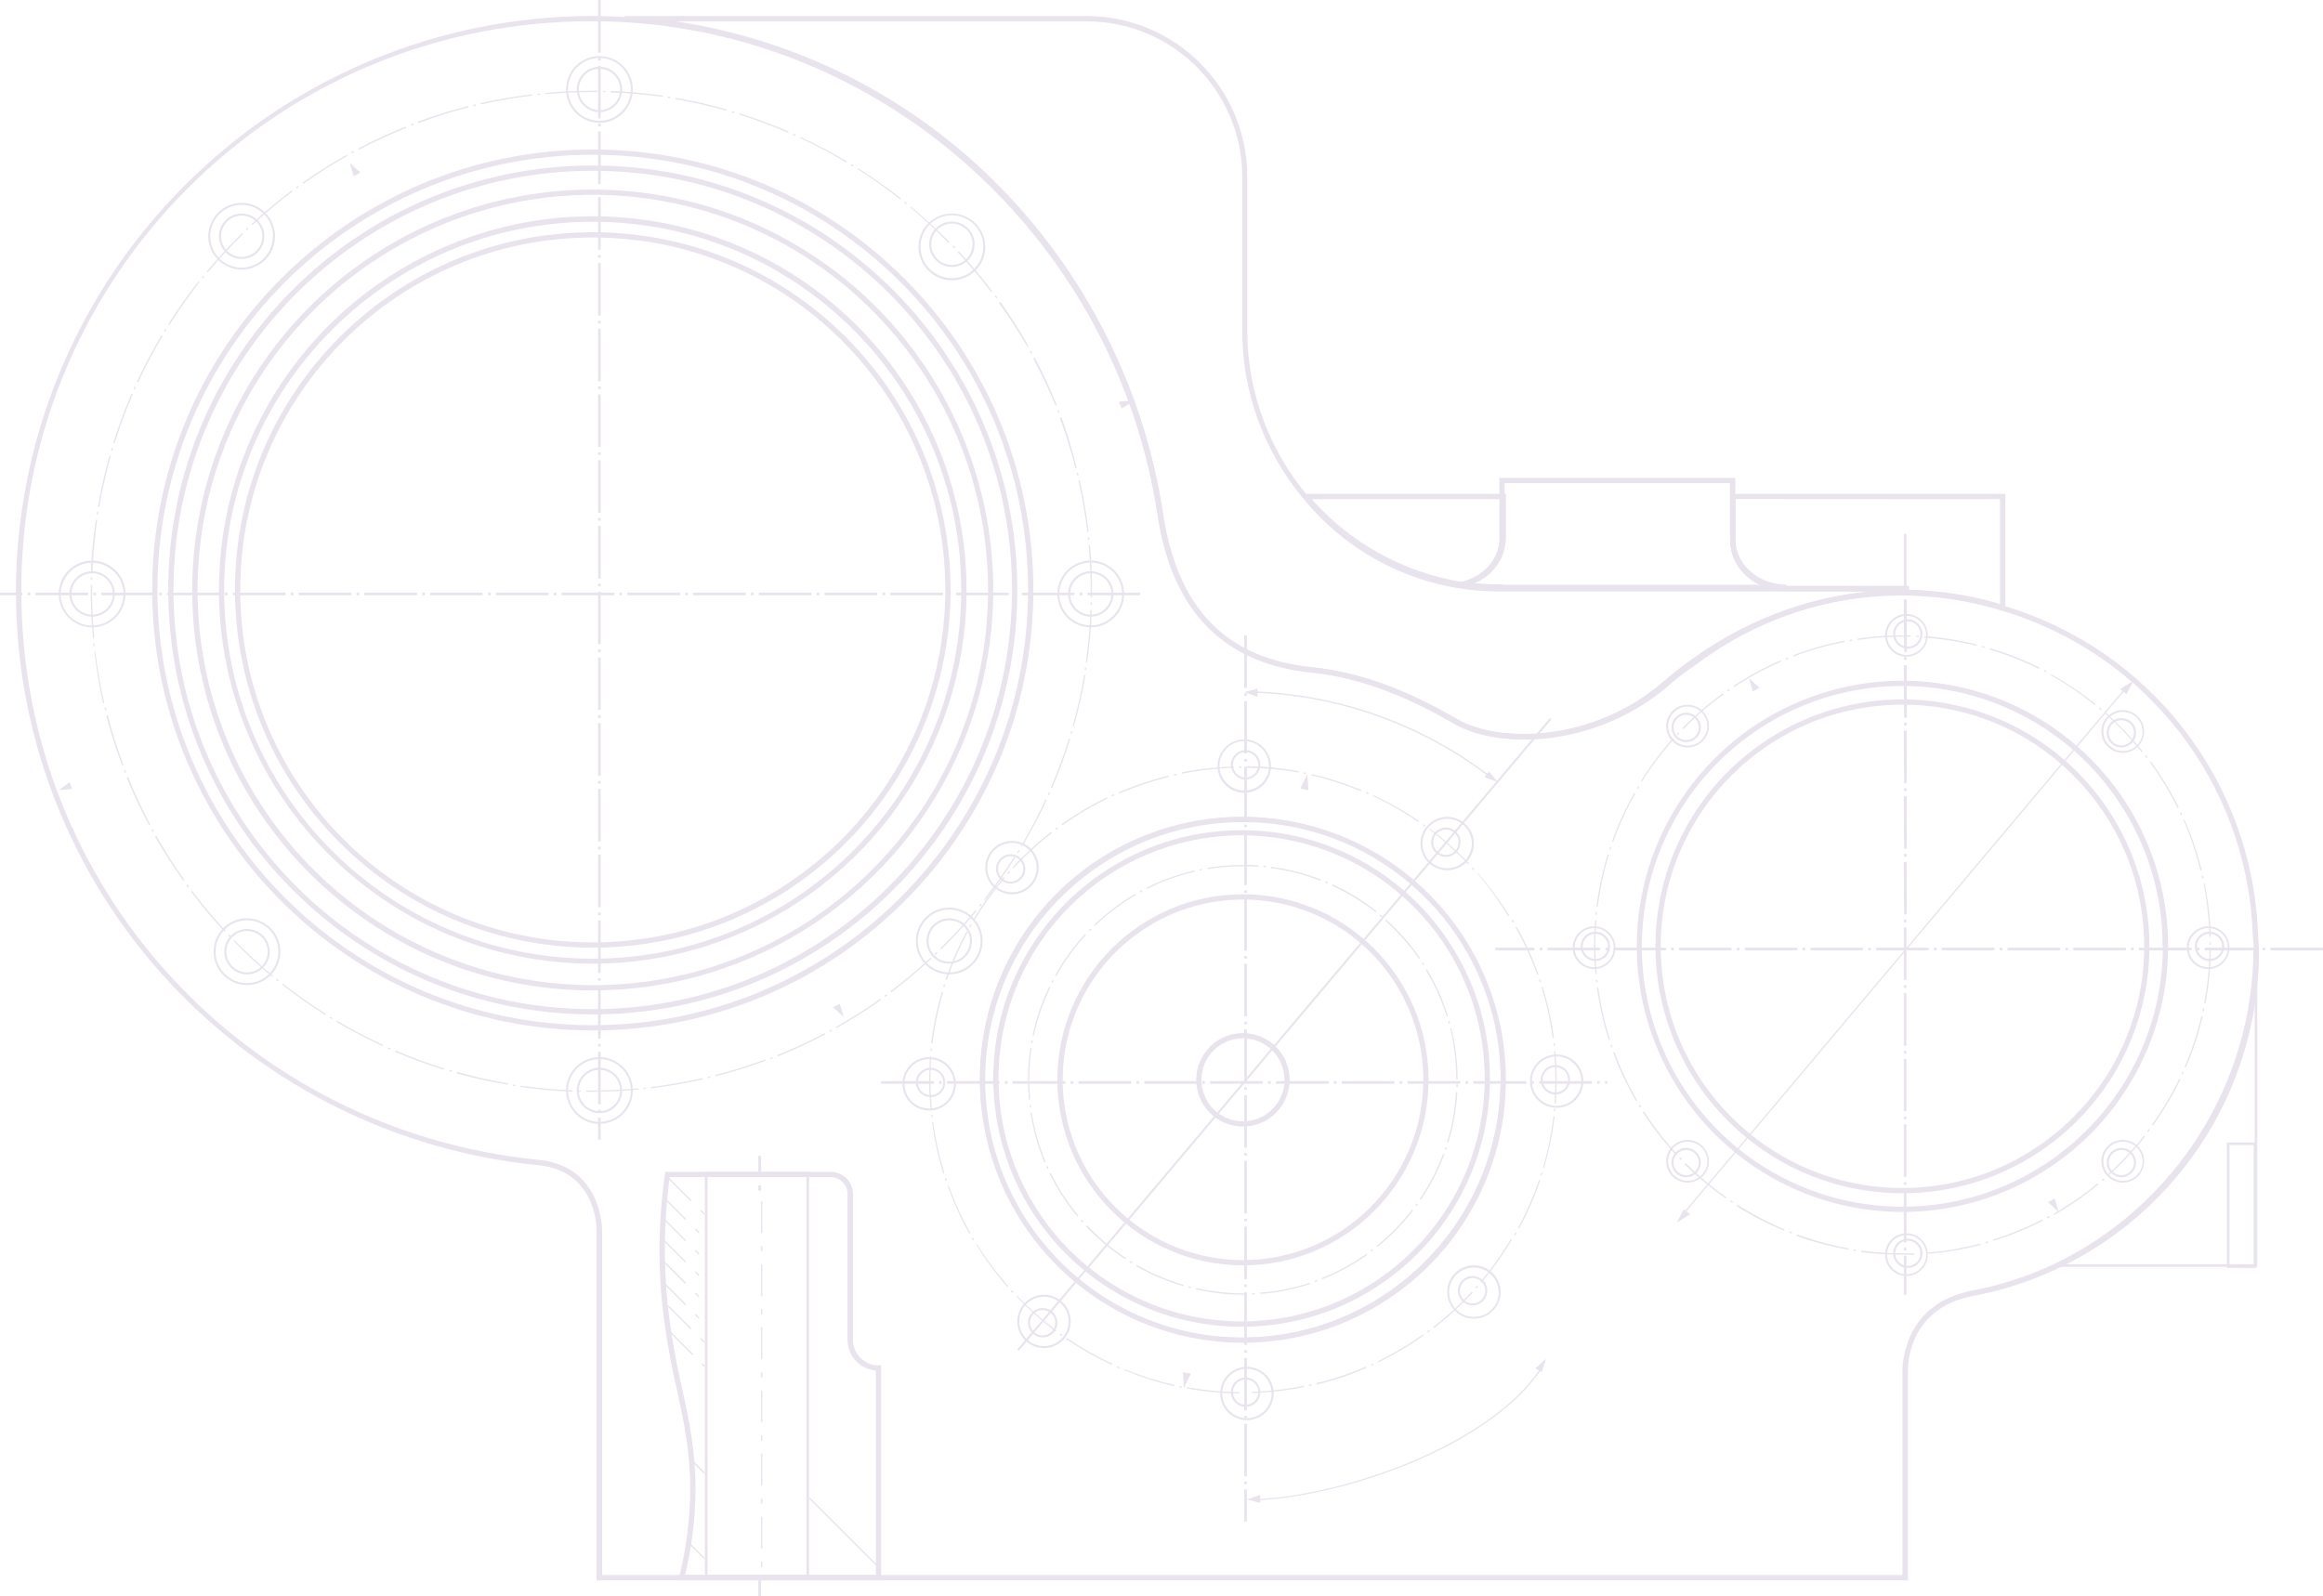 <?xml version="1.0" encoding="UTF-8"?>
<svg width="870px" height="598px" viewBox="0 0 870 598" version="1.1" xmlns="http://www.w3.org/2000/svg" xmlns:xlink="http://www.w3.org/1999/xlink">
    <!-- Generator: Sketch 52.6 (67491) - http://www.bohemiancoding.com/sketch -->
    <title>Recurso 3</title>
    <desc>Created with Sketch.</desc>
    <g id="Desktop" stroke="none" stroke-width="1" fill="none" fill-rule="evenodd" opacity="0.132">
        <g id="Homepage" transform="translate(-274, -2030)" fill="#4A2874">
            <g id="SAMAT" transform="translate(120, 1874)">
                <g id="Recurso-3" transform="translate(154, 156)">
                    <path d="M597,353.999 C597,350.904 597.12,347.748 597.38,344.653 L597.861,344.653 C597.33,351.304 597.37,357.988 597.981,364.632 L597.981,364.833 L597.501,364.833 L597.501,364.612 C597.16,361.175 597,357.557 597,353.999 Z M597.561,342.663 L597.661,341.658 L598.141,341.658 L598.041,342.663 L597.561,342.663 Z M597.721,366.944 L598.202,366.944 L598.322,367.929 L597.841,367.929 L597.721,366.944 Z M597.901,339.668 C598.733,333.018 600.14,326.454 602.107,320.05 L602.567,320.19 C600.61,326.569 599.209,333.106 598.382,339.728 L597.901,339.668 Z M598.101,369.939 L598.582,369.939 C599.487,376.554 600.961,383.077 602.988,389.436 L602.527,389.577 C600.48,383.166 598.992,376.589 598.081,369.919 L598.101,369.939 Z M602.727,318.12 L603.048,317.155 L603.508,317.316 L603.188,318.261 L602.727,318.12 Z M603.168,391.406 L603.629,391.245 L603.949,392.19 L603.488,392.351 L603.168,391.406 Z M603.709,315.266 C605.957,308.953 608.744,302.846 612.04,297.015 L612.46,297.256 C609.185,303.036 606.411,309.089 604.169,315.346 L603.709,315.266 Z M604.169,394.26 L604.63,394.079 C606.932,400.346 609.773,406.399 613.121,412.17 L612.7,412.411 C609.323,406.616 606.455,400.536 604.129,394.24 L604.169,394.26 Z M613.041,295.286 L613.562,294.422 L613.982,294.683 L613.461,295.547 L613.041,295.286 Z M613.722,414.14 L614.142,413.878 L614.663,414.723 L614.242,414.984 L613.722,414.14 Z M614.563,292.593 C618.102,286.897 622.122,281.518 626.578,276.512 L626.939,276.834 C622.485,281.806 618.466,287.152 614.923,292.814 L614.563,292.593 Z M615.284,416.572 L615.704,416.31 C619.302,421.925 623.376,427.218 627.88,432.129 L627.52,432.471 C622.997,427.567 618.904,422.281 615.284,416.672 L615.284,416.572 Z M627.94,275.065 L628.621,274.341 L628.982,274.683 L628.301,275.407 L627.94,275.065 Z M628.881,433.858 L629.242,433.516 L629.923,434.24 L629.562,434.582 L628.881,433.858 Z M630.023,272.834 C634.693,268.044 639.765,263.666 645.183,259.749 L645.463,260.151 C640.067,264.057 635.015,268.421 630.363,273.196 L630.023,272.834 Z M630.984,436.009 L631.325,435.667 C636.036,440.378 641.142,444.675 646.584,448.511 L646.304,448.913 C640.846,445.11 635.721,440.847 630.984,436.17 L630.984,436.009 Z M646.805,258.583 L647.626,258.02 L647.906,258.422 L647.085,258.985 L646.805,258.583 Z M647.966,450.039 L648.247,449.637 L649.068,450.2 L648.787,450.602 L647.966,450.039 Z M649.288,256.894 C654.869,253.212 660.759,250.025 666.891,247.367 L667.091,247.829 C660.987,250.476 655.124,253.651 649.568,257.316 L649.288,256.894 Z M650.469,451.707 L650.73,451.285 C656.334,454.877 662.237,457.977 668.373,460.551 L668.192,461.014 C662.013,458.477 656.064,455.41 650.409,451.848 L650.469,451.707 Z M668.733,246.683 L669.654,246.301 L669.835,246.764 L668.913,247.146 L668.733,246.683 Z M670.055,461.757 L670.235,461.295 L671.156,461.657 L670.976,462.119 L670.055,461.757 Z M671.537,245.477 C677.782,243.098 684.221,241.269 690.782,240.01 L690.782,240.492 C684.255,241.748 677.849,243.571 671.637,245.94 L671.537,245.477 Z M672.859,462.843 L673.019,462.381 C679.263,464.686 685.696,466.441 692.244,467.627 L692.244,468.109 C685.646,466.976 679.16,465.268 672.859,463.004 L672.859,462.843 Z M692.724,239.729 L693.706,239.568 L693.706,240.05 L692.724,240.211 L692.724,239.729 Z M694.126,468.511 L694.126,468.029 L695.107,468.19 L695.107,468.672 L694.126,468.511 Z M695.688,239.246 C697.691,238.945 699.874,238.683 701.956,238.503 C705.501,238.181 709.106,238 712.65,238 L715.654,238 L715.654,238.503 L712.65,238.503 C709.126,238.503 705.541,238.663 701.996,239.005 C699.994,239.186 697.831,239.447 695.768,239.749 L695.688,239.246 Z M697.09,468.953 L697.09,468.471 C702.168,469.155 707.286,469.497 712.41,469.496 C713.912,469.496 715.454,469.496 716.996,469.496 L716.996,469.999 C715.454,469.999 713.912,469.999 712.39,469.999 C707.275,470.024 702.163,469.709 697.09,469.054 L697.09,468.953 Z M717.637,238.603 L717.637,238.101 L718.638,238.101 L718.638,238.603 L717.637,238.603 Z M719.038,469.315 L720.04,469.315 L720.04,469.798 L719.038,469.798 L719.038,469.315 Z M720.621,238.784 L720.621,238.302 C727.281,238.769 733.888,239.818 740.366,241.437 L740.246,241.92 C733.805,240.333 727.238,239.31 720.621,238.864 L720.621,238.784 Z M722.022,469.114 L723.124,469.114 C729.376,468.535 735.571,467.446 741.648,465.858 L741.768,466.34 C735.665,467.937 729.443,469.032 723.164,469.617 L722.062,469.617 L722.022,469.114 Z M742.209,242.402 L742.329,241.92 L743.29,242.181 L743.15,242.663 L742.209,242.402 Z M743.57,465.235 L744.532,464.953 L744.672,465.436 L743.711,465.717 L743.57,465.235 Z M745.092,243.226 L745.233,242.764 C751.634,244.672 757.859,247.133 763.837,250.121 L763.616,250.563 C757.668,247.613 751.477,245.186 745.112,243.306 L745.092,243.226 Z M746.434,464.33 C752.788,462.367 758.959,459.852 764.878,456.813 L765.098,457.255 C759.154,460.309 752.956,462.838 746.574,464.813 L746.434,464.33 Z M765.399,251.387 L765.619,250.945 L766.5,251.407 L766.28,251.849 L765.399,251.387 Z M766.56,456.029 L767.441,455.546 L767.682,455.989 L766.801,456.471 L766.56,456.029 Z M767.962,253.015 L768.202,252.593 C774.044,255.836 779.598,259.575 784.804,263.769 L784.504,264.151 C779.351,259.955 773.851,256.209 768.062,252.955 L767.962,253.015 Z M769.164,454.642 C774.946,451.345 780.434,447.552 785.565,443.305 L785.885,443.687 C780.736,447.956 775.228,451.769 769.424,455.084 L769.164,454.642 Z M786.046,265.417 L786.366,265.035 L787.127,265.678 L786.807,266.06 L786.046,265.417 Z M787.087,442.019 L787.848,441.376 L788.168,441.737 L787.407,442.401 L787.087,442.019 Z M788.308,267.367 L788.629,267.005 C793.645,271.423 798.275,276.265 802.467,281.477 L802.086,281.779 C797.947,276.571 793.371,271.729 788.409,267.306 L788.308,267.367 Z M789.33,440.029 C794.269,435.563 798.818,430.681 802.927,425.436 L803.308,425.738 C799.181,431.004 794.611,435.907 789.65,440.391 L789.33,440.029 Z M803.348,283.246 L803.728,282.944 L804.349,283.748 L803.969,284.05 L803.348,283.246 Z M804.149,423.748 L804.75,422.944 L805.15,423.245 L804.55,424.049 L804.149,423.748 Z M805.15,285.638 L805.551,285.336 C809.515,290.732 813.006,296.462 815.984,302.462 L815.544,302.683 C812.6,296.727 809.149,291.038 805.23,285.678 L805.15,285.638 Z M805.931,421.336 C809.814,415.911 813.224,410.161 816.125,404.15 L816.565,404.371 C813.653,410.403 810.229,416.173 806.332,421.617 L805.931,421.336 Z M816.405,304.472 L816.846,304.251 L817.266,305.155 L816.825,305.356 L816.405,304.472 Z M816.966,402.341 L817.386,401.436 L817.827,401.637 L817.406,402.562 L816.966,402.341 Z M817.647,307.185 L818.087,306.984 C820.794,313.109 822.965,319.457 824.576,325.959 L824.095,326.08 C822.525,319.63 820.401,313.328 817.747,307.246 L817.647,307.185 Z M818.187,399.647 C820.82,393.516 822.917,387.168 824.455,380.672 L824.936,380.793 C823.394,387.316 821.29,393.691 818.648,399.848 L818.187,399.647 Z M824.596,328.09 L825.076,327.969 L825.296,328.954 L824.816,329.055 L824.596,328.09 Z M824.896,378.723 L825.096,377.738 L825.577,377.838 L825.357,378.823 L824.896,378.723 Z M825.216,331.025 L825.697,331.025 C826.535,335.162 827.15,339.343 827.539,343.547 C827.76,346.019 827.92,348.512 827.98,350.964 L827.479,350.964 C827.479,348.512 827.259,346.019 827.039,343.567 C826.691,339.358 826.116,335.171 825.317,331.025 L825.216,331.025 Z M825.497,375.768 C826.737,369.212 827.407,362.561 827.499,355.889 L828,355.889 C827.91,362.588 827.24,369.266 825.997,375.848 L825.497,375.768 Z M827.499,352.894 L828,352.894 C828,353.229 828,353.564 828,353.899 L827.499,353.899 C827.593,353.55 827.633,353.215 827.62,352.894 L827.499,352.894 Z" id="Shape" fill-rule="nonzero"></path>
                    <path d="M613,354.501 C613,314.253 637.249,277.968 674.436,262.571 C711.624,247.174 754.424,255.698 782.876,284.167 C811.328,312.636 819.825,355.442 804.406,392.62 C788.986,429.798 752.687,454.024 712.438,454 C657.538,453.9 613.066,409.402 613,354.501 Z M809.947,354.501 C809.947,315.053 786.183,279.489 749.736,264.394 C713.29,249.3 671.339,257.648 643.448,285.545 C615.556,313.442 607.217,355.395 622.319,391.838 C637.421,428.282 672.99,452.039 712.438,452.031 C766.303,452.008 809.972,408.366 810.028,354.501 L809.947,354.501 Z" id="Shape" fill-rule="nonzero"></path>
                    <path d="M620,354.501 C620,317.084 642.543,283.351 677.115,269.038 C711.687,254.724 751.477,262.649 777.926,289.116 C804.376,315.583 812.275,355.378 797.939,389.941 C783.603,424.503 749.856,447.024 712.438,447 C661.404,446.9 620.066,405.536 620,354.501 Z M803.031,354.501 C803.031,304.51 762.51,263.981 712.519,263.969 C662.527,263.958 621.989,304.47 621.967,354.461 C621.945,404.453 662.447,445 712.438,445.033 C762.446,445.022 802.995,404.509 803.051,354.501 L803.031,354.501 Z" id="Shape" fill-rule="nonzero"></path>
                    <path d="M560,355.98 L560,355 L574.673,355 L574.673,355.98 L560,355.98 Z M576.66,355.98 L576.66,355 L577.644,355 L577.644,355.98 L576.66,355.98 Z M579.611,355.98 L579.611,355 L599.302,355 L599.302,355.98 L579.611,355.98 Z M601.269,355.98 L601.269,355 L602.293,355 L602.293,355.98 L601.269,355.98 Z M604.22,355.98 L604.22,355 L623.911,355 L623.911,355.98 L604.22,355.98 Z M625.878,355.98 L625.878,355 L626.862,355 L626.862,355.98 L625.878,355.98 Z M628.829,355.98 L628.829,355 L648.46,355 L648.46,355.98 L628.829,355.98 Z M650.487,355.98 L650.487,355 L651.47,355 L651.47,355.98 L650.487,355.98 Z M653.438,355.98 L653.438,355 L673.129,355 L673.129,355.98 L653.438,355.98 Z M675.096,355.98 L675.096,355 L676.079,355 L676.079,355.98 L675.096,355.98 Z M678.046,355.98 L678.046,355 L697.738,355 L697.738,355.98 L678.046,355.98 Z M699.705,355.98 L699.705,355 L700.688,355 L700.688,355.98 L699.705,355.98 Z M702.655,355.98 L702.655,355 L722.347,355 L722.347,355.98 L702.655,355.98 Z M724.314,355.98 L724.314,355 L725.297,355 L725.297,355.98 L724.314,355.98 Z M727.264,355.98 L727.264,355 L746.955,355 L746.955,355.98 L727.264,355.98 Z M748.923,355.98 L748.923,355 L749.906,355 L749.906,355.98 L748.923,355.98 Z M751.873,355.98 L751.873,355 L771.564,355 L771.564,355.98 L751.873,355.98 Z M773.531,355.98 L773.531,355 L774.515,355 L774.515,355.98 L773.531,355.98 Z M776.482,355.98 L776.482,355 L796.173,355 L796.173,355.98 L776.482,355.98 Z M798.14,355.98 L798.14,355 L799.124,355 L799.124,355.98 L798.14,355.98 Z M801.091,355.98 L801.091,355 L820.782,355 L820.782,355.98 L801.091,355.98 Z M822.749,355.98 L822.749,355 L823.733,355 L823.733,355.98 L822.749,355.98 Z M825.7,355.98 L825.7,355 L845.391,355 L845.391,355.98 L825.7,355.98 Z M847.358,355.98 L847.358,355 L848.342,355 L848.342,355.98 L847.358,355.98 Z M850.309,355.98 L850.309,355 L870,355 L870,355.98 L850.309,355.98 Z" id="Shape" fill-rule="nonzero"></path>
                    <polygon id="Rectangle" transform="translate(629.592, 436.584) rotate(-45) translate(-629.592, -436.584) " points="618.203 436.583 640.981 436.584 640.981 436.584"></polygon>
                    <polygon id="Rectangle" transform="translate(794.723, 275.504) rotate(-45) translate(-794.723, -275.504) " points="783.335 275.504 806.112 275.505 806.112 275.505 783.335 275.504"></polygon>
                    <polygon id="Rectangle" transform="translate(794.117, 434.663) rotate(-44.98) translate(-794.117, -434.663) " points="794.116 422.622 794.116 422.622 794.118 446.704 794.118 446.704"></polygon>
                    <polygon id="Rectangle" transform="translate(631.005, 271.595) rotate(-45.05) translate(-631.005, -271.595) " points="631.005 259.554 631.005 259.554 631.006 283.636 631.006 283.636"></polygon>
                    <polygon id="Path" points="631 453.68 795.619 258 796 258.32 631.361 454"></polygon>
                    <polygon id="Path" points="794 258.16 799 255 796.434 260"></polygon>
                    <polygon id="Path" points="630.588 453 628 458 633 454.827"></polygon>
                    <polygon id="Rectangle" transform="translate(713.335, 353.964) rotate(-30.03) translate(-713.335, -353.964) " points="713.33 242.719 713.33 242.719 713.339 465.209 713.339 465.209"></polygon>
                    <polygon id="Path" points="656.464 259 655 254 659 257.66"></polygon>
                    <polygon id="Path" points="767 450.353 771 454 769.536 449"></polygon>
                    <path d="M713,200 L713.98,200 L713.98,219.657 L713,219.657 L713,200 Z M713,221.621 L714.12,221.621 L714.12,222.603 L713.14,222.603 L713,221.621 Z M713,224.567 L714.12,224.567 L714.12,244.224 L713.14,244.224 L713,224.567 Z M713,246.208 L714.12,246.208 L714.12,247.189 L713.14,247.189 L713,246.208 Z M713,249.153 L714.12,249.153 L714.12,268.81 L713.14,268.81 L713,249.153 Z M713,270.774 L714.12,270.774 L714.12,271.756 L713.14,271.756 L713,270.774 Z M713,273.72 L714.12,273.72 L714.12,293.377 L713.14,293.377 L713,273.72 Z M713,295.341 L714.12,295.341 L714.12,296.323 L713.14,296.323 L713,295.341 Z M713,298.286 L714.12,298.286 L714.12,317.943 L713.14,317.943 L713,298.286 Z M713,319.927 L714.12,319.927 L714.12,320.909 L713.14,320.909 L713,319.927 Z M713,322.873 L714.12,322.873 L714.12,342.53 L713.14,342.53 L713,322.873 Z M713,344.514 L713.98,344.514 L713.98,345.516 L713,345.516 L713,344.514 Z M713,347.459 L713.98,347.459 L713.98,367.117 L713,367.117 L713,347.459 Z M713,369.1 L713.98,369.1 L713.98,370.082 L713,370.082 L713,369.1 Z M713,372.046 L713.98,372.046 L713.98,391.703 L713,391.703 L713,372.046 Z M713,393.687 L713.98,393.687 L713.98,394.669 L713,394.669 L713,393.687 Z M713,396.633 L713.98,396.633 L713.98,416.29 L713,416.29 L713,396.633 Z M713,418.274 L713.98,418.274 L713.98,419.255 L713,419.255 L713,418.274 Z M713,421.219 L713.98,421.219 L713.98,440.876 L713,440.876 L713,421.219 Z M713,442.84 L713.98,442.84 L713.98,443.822 L713,443.822 L713,442.84 Z M713,445.786 L713.98,445.786 L713.98,465.443 L713,465.443 L713,445.786 Z M713,467.407 L713.98,467.407 L713.98,468.389 L713,468.389 L713,467.407 Z M713,470.352 L713.98,470.352 L713.98,485 L713,485 L713,470.352 Z" id="Shape" fill-rule="nonzero"></path>
                    <path d="M789,435.5 C789,432.462 791.462,430 794.5,430 C797.538,430 800,432.462 800,435.5 C800,438.538 797.538,441 794.5,441 C791.462,441 789,438.538 789,435.5 Z M799.223,435.5 C799.223,432.891 797.109,430.777 794.5,430.777 C791.891,430.777 789.777,432.891 789.777,435.5 C789.777,438.109 791.891,440.223 794.5,440.223 C797.109,440.223 799.223,438.109 799.223,435.5 Z" id="Shape" fill-rule="nonzero"></path>
                    <path d="M787,435 C787,430.582 790.582,427 795,427 C799.418,427 803,430.582 803,435 C803,439.418 799.418,443 795,443 C790.582,443 787,439.418 787,435 Z M802.38,435 C802.38,430.957 799.103,427.68 795.06,427.68 C791.017,427.68 787.74,430.957 787.74,435 C787.74,439.043 791.017,442.32 795.06,442.32 C797.017,442.341 798.902,441.58 800.295,440.206 C801.688,438.831 802.475,436.957 802.48,435 L802.38,435 Z" id="Shape" fill-rule="nonzero"></path>
                    <path d="M789,274.5 C789,271.462 791.462,269 794.5,269 C797.538,269 800,271.462 800,274.5 C800,277.538 797.538,280 794.5,280 C791.462,280 789,277.538 789,274.5 Z M799.223,274.5 C799.223,271.891 797.109,269.777 794.5,269.777 C791.891,269.777 789.777,271.891 789.777,274.5 C789.777,277.109 791.891,279.223 794.5,279.223 C797.109,279.223 799.223,277.109 799.223,274.5 Z" id="Shape" fill-rule="nonzero"></path>
                    <path d="M787,274 C787,269.582 790.582,266 795,266 C799.418,266 803,269.582 803,274 C803,278.418 799.418,282 795,282 C790.582,282 787,278.418 787,274 Z M802.38,274 C802.38,269.957 799.103,266.68 795.06,266.68 C791.017,266.68 787.74,269.957 787.74,274 C787.74,278.043 791.017,281.32 795.06,281.32 C797.017,281.341 798.902,280.58 800.295,279.206 C801.688,277.831 802.475,275.957 802.48,274 L802.38,274 Z" id="Shape" fill-rule="nonzero"></path>
                    <path d="M626,435.5 C626,432.462 628.462,430 631.5,430 C634.538,430 637,432.462 637,435.5 C637,438.538 634.538,441 631.5,441 C628.462,441 626,438.538 626,435.5 Z M636.223,435.5 C636.223,432.891 634.109,430.777 631.5,430.777 C628.891,430.777 626.777,432.891 626.777,435.5 C626.777,438.109 628.891,440.223 631.5,440.223 C634.109,440.223 636.223,438.109 636.223,435.5 Z" id="Shape" fill-rule="nonzero"></path>
                    <path d="M624,435 C624,430.582 627.582,427 632,427 C636.418,427 640,430.582 640,435 C640,439.418 636.418,443 632,443 C627.582,443 624,439.418 624,435 Z M639.38,435 C639.38,430.957 636.103,427.68 632.06,427.68 C628.017,427.68 624.74,430.957 624.74,435 C624.74,439.043 628.017,442.32 632.06,442.32 C636.106,442.32 639.389,439.046 639.4,435 L639.38,435 Z" id="Shape" fill-rule="nonzero"></path>
                    <path d="M626,272.5 C626,269.462 628.462,267 631.5,267 C634.538,267 637,269.462 637,272.5 C637,275.538 634.538,278 631.5,278 C630.041,278 628.642,277.421 627.611,276.389 C626.579,275.358 626,273.959 626,272.5 Z M636.223,272.5 C636.223,269.891 634.109,267.777 631.5,267.777 C628.891,267.777 626.777,269.891 626.777,272.5 C626.777,275.109 628.891,277.223 631.5,277.223 C634.109,277.223 636.223,275.109 636.223,272.5 Z" id="Shape" fill-rule="nonzero"></path>
                    <path d="M624,272 C624,267.582 627.582,264 632,264 C636.418,264 640,267.582 640,272 C640,276.418 636.418,280 632,280 C627.582,280 624,276.418 624,272 Z M639.38,272 C639.38,269.039 637.597,266.37 634.861,265.237 C632.126,264.104 628.977,264.73 626.884,266.824 C624.79,268.917 624.164,272.066 625.297,274.801 C626.43,277.537 629.099,279.32 632.06,279.32 C636.106,279.32 639.389,276.046 639.4,272 L639.38,272 Z" id="Shape" fill-rule="nonzero"></path>
                    <path d="M709,237.5 C709,234.462 711.462,232 714.5,232 C717.538,232 720,234.462 720,237.5 C720,240.538 717.538,243 714.5,243 C711.462,243 709,240.538 709,237.5 Z M719.223,237.5 C719.223,234.891 717.109,232.777 714.5,232.777 C711.891,232.777 709.777,234.891 709.777,237.5 C709.777,240.109 711.891,242.223 714.5,242.223 C717.109,242.223 719.223,240.109 719.223,237.5 Z" id="Shape" fill-rule="nonzero"></path>
                    <path d="M706,238 C706,233.582 709.582,230 714,230 C718.418,230 722,233.582 722,238 C722,242.418 718.418,246 714,246 C709.582,246 706,242.418 706,238 Z M721.38,238 C721.38,233.957 718.103,230.68 714.06,230.68 C710.017,230.68 706.74,233.957 706.74,238 C706.74,242.043 710.017,245.32 714.06,245.32 C718.106,245.32 721.389,242.046 721.4,238 L721.38,238 Z" id="Shape" fill-rule="nonzero"></path>
                    <path d="M709,469.5 C709,466.462 711.462,464 714.5,464 C717.538,464 720,466.462 720,469.5 C720,472.538 717.538,475 714.5,475 C711.462,475 709,472.538 709,469.5 Z M719.223,469.5 C719.223,466.891 717.109,464.777 714.5,464.777 C711.891,464.777 709.777,466.891 709.777,469.5 C709.777,472.109 711.891,474.223 714.5,474.223 C717.109,474.223 719.223,472.109 719.223,469.5 Z" id="Shape" fill-rule="nonzero"></path>
                    <path d="M706,470 C706,465.582 709.582,462 714,462 C718.418,462 722,465.582 722,470 C722,474.418 718.418,478 714,478 C709.582,478 706,474.418 706,470 Z M721.38,470 C721.38,465.957 718.103,462.68 714.06,462.68 C710.017,462.68 706.74,465.957 706.74,470 C706.74,474.043 710.017,477.32 714.06,477.32 C718.106,477.32 721.389,474.046 721.4,470 L721.38,470 Z" id="Shape" fill-rule="nonzero"></path>
                    <path d="M822,354.5 C822,351.462 824.462,349 827.5,349 C830.538,349 833,351.462 833,354.5 C833,357.538 830.538,360 827.5,360 C824.462,360 822,357.538 822,354.5 Z M832.223,354.5 C832.223,351.891 830.109,349.777 827.5,349.777 C824.891,349.777 822.777,351.891 822.777,354.5 C822.777,357.109 824.891,359.223 827.5,359.223 C830.109,359.223 832.223,357.109 832.223,354.5 Z" id="Shape" fill-rule="nonzero"></path>
                    <path d="M819,355 C819,350.582 822.582,347 827,347 C831.418,347 835,350.582 835,355 C835,359.418 831.418,363 827,363 C822.582,363 819,359.418 819,355 Z M834.38,355 C834.38,350.957 831.103,347.68 827.06,347.68 C823.017,347.68 819.74,350.957 819.74,355 C819.74,359.043 823.017,362.32 827.06,362.32 C831.098,362.309 834.369,359.038 834.38,355 Z" id="Shape" fill-rule="nonzero"></path>
                    <path d="M592,354.5 C592,351.462 594.462,349 597.5,349 C600.538,349 603,351.462 603,354.5 C603,357.538 600.538,360 597.5,360 C594.462,360 592,357.538 592,354.5 Z M602.223,354.5 C602.223,351.891 600.109,349.777 597.5,349.777 C594.891,349.777 592.777,351.891 592.777,354.5 C592.777,357.109 594.891,359.223 597.5,359.223 C600.109,359.223 602.223,357.109 602.223,354.5 Z" id="Shape" fill-rule="nonzero"></path>
                    <path d="M589,355 C589,350.582 592.582,347 597,347 C601.418,347 605,350.582 605,355 C605,359.418 601.418,363 597,363 C592.582,363 589,359.418 589,355 Z M604.38,355 C604.38,350.957 601.103,347.68 597.06,347.68 C593.017,347.68 589.74,350.957 589.74,355 C589.74,359.043 593.017,362.32 597.06,362.32 C601.098,362.309 604.369,359.038 604.38,355 Z" id="Shape" fill-rule="nonzero"></path>
                    <path d="M546,483.5 C546,480.462 548.462,478 551.5,478 C554.538,478 557,480.462 557,483.5 C557,486.538 554.538,489 551.5,489 C548.467,488.989 546.011,486.533 546,483.5 Z M556.277,483.5 C556.277,480.873 554.147,478.743 551.52,478.743 C548.893,478.743 546.763,480.873 546.763,483.5 C546.763,486.127 548.893,488.257 551.52,488.257 C554.143,488.246 556.266,486.123 556.277,483.5 Z" id="Shape" fill-rule="nonzero"></path>
                    <path d="M542,484.06 C541.967,478.548 546.401,474.049 551.913,474 C557.425,473.952 561.936,478.374 561.999,483.885 C562.063,489.397 557.654,493.921 552.142,493.999 C549.476,494.037 546.905,493.008 545.001,491.142 C543.096,489.276 542.016,486.726 542,484.06 Z M561.229,484.06 C561.229,478.951 557.088,474.81 551.98,474.81 C546.872,474.81 542.73,478.951 542.73,484.06 C542.73,489.168 546.872,493.309 551.98,493.309 C554.447,493.331 556.821,492.366 558.573,490.629 C560.325,488.892 561.311,486.527 561.311,484.06 L561.229,484.06 Z" id="Shape" fill-rule="nonzero"></path>
                    <path d="M536,315.5 C536,312.462 538.462,310 541.5,310 C544.538,310 547,312.462 547,315.5 C547,318.538 544.538,321 541.5,321 C538.467,320.989 536.011,318.533 536,315.5 Z M546.277,315.5 C546.277,312.873 544.147,310.743 541.52,310.743 C538.893,310.743 536.763,312.873 536.763,315.5 C536.763,318.127 538.893,320.257 541.52,320.257 C544.143,320.246 546.266,318.123 546.277,315.5 Z" id="Shape" fill-rule="nonzero"></path>
                    <path d="M532,316 C532,310.477 536.477,306 542,306 C547.523,306 552,310.477 552,316 C552,321.523 547.523,326 542,326 C536.477,326 532,321.523 532,316 Z M551.229,316 C551.229,310.892 547.088,306.751 541.98,306.751 C536.871,306.751 532.73,310.892 532.73,316 C532.73,321.108 536.871,325.249 541.98,325.249 C547.088,325.249 551.229,321.108 551.229,316 Z" id="Shape" fill-rule="nonzero"></path>
                    <polygon id="Rectangle" transform="translate(466.564, 405.245) rotate(-78.78) translate(-466.564, -405.245) " points="354.168 405.243 578.961 405.247 578.961 405.247"></polygon>
                    <polygon id="Path" points="487 295.389 489.614 290 490 296"></polygon>
                    <polygon id="Path" points="443 514 443.386 520 446 514.611"></polygon>
                    <path d="M461,521.5 C461,518.462 463.462,516 466.5,516 C469.538,516 472,518.462 472,521.5 C472,524.538 469.538,527 466.5,527 C463.467,526.989 461.011,524.533 461,521.5 Z M471.277,521.5 C471.277,518.873 469.147,516.743 466.52,516.743 C463.893,516.743 461.763,518.873 461.763,521.5 C461.763,524.127 463.893,526.257 466.52,526.257 C469.135,526.235 471.246,524.115 471.257,521.5 L471.277,521.5 Z" id="Shape" fill-rule="nonzero"></path>
                    <path d="M457,521.98 C457.011,516.46 461.493,511.993 467.014,512 C472.534,512.007 477.004,516.487 477,522.007 C476.996,527.527 472.52,532 467,532 C464.344,532 461.798,530.944 459.922,529.064 C458.046,527.184 456.995,524.635 457,521.98 Z M476.229,521.98 C476.229,516.871 472.088,512.73 466.98,512.73 C461.871,512.73 457.73,516.871 457.73,521.98 C457.73,527.088 461.871,531.229 466.98,531.229 C469.436,531.235 471.794,530.262 473.533,528.527 C475.272,526.792 476.25,524.436 476.25,521.98 L476.229,521.98 Z" id="Shape" fill-rule="nonzero"></path>
                    <path d="M385,495.5 C385,492.462 387.462,490 390.5,490 C393.538,490 396,492.462 396,495.5 C396,498.538 393.538,501 390.5,501 C387.467,500.989 385.011,498.533 385,495.5 Z M395.277,495.5 C395.277,492.873 393.147,490.743 390.52,490.743 C387.893,490.743 385.763,492.873 385.763,495.5 C385.763,498.127 387.893,500.257 390.52,500.257 C393.119,500.214 395.207,498.1 395.217,495.5 L395.277,495.5 Z" id="Shape" fill-rule="nonzero"></path>
                    <path d="M381,495 C381,489.477 385.477,485 391,485 C396.523,485 401,489.477 401,495 C401,500.523 396.523,505 391,505 C385.477,505 381,500.523 381,495 Z M400.229,495 C400.229,489.892 396.088,485.751 390.98,485.751 C385.871,485.751 381.73,489.892 381.73,495 C381.73,500.108 385.871,504.249 390.98,504.249 C393.433,504.249 395.785,503.275 397.52,501.54 C399.255,499.806 400.229,497.453 400.229,495 Z" id="Shape" fill-rule="nonzero"></path>
                    <path d="M461,286.5 C461,283.462 463.462,281 466.5,281 C469.538,281 472,283.462 472,286.5 C472,289.538 469.538,292 466.5,292 C463.467,291.989 461.011,289.533 461,286.5 Z M471.277,286.5 C471.277,283.873 469.147,281.743 466.52,281.743 C463.893,281.743 461.763,283.873 461.763,286.5 C461.763,289.127 463.893,291.257 466.52,291.257 C469.143,291.246 471.266,289.123 471.277,286.5 Z" id="Shape" fill-rule="nonzero"></path>
                    <path d="M456.001,286.858 C456.079,281.352 460.595,276.945 466.101,277.001 C471.608,277.056 476.033,281.553 476,287.06 C475.967,292.567 471.488,297.011 465.981,297 C463.307,296.995 460.747,295.919 458.872,294.014 C456.997,292.108 455.963,289.531 456.001,286.858 Z M475.23,286.858 C475.23,281.75 471.089,277.609 465.981,277.609 C460.872,277.609 456.731,281.75 456.731,286.858 C456.731,291.966 460.872,296.107 465.981,296.107 C468.448,296.129 470.821,295.164 472.574,293.427 C474.326,291.69 475.311,289.325 475.311,286.858 L475.23,286.858 Z" id="Shape" fill-rule="nonzero"></path>
                    <path d="M343,405.5 C343,402.462 345.462,400 348.5,400 C351.538,400 354,402.462 354,405.5 C354,408.538 351.538,411 348.5,411 C345.467,410.989 343.011,408.533 343,405.5 Z M353.277,405.5 C353.277,402.873 351.147,400.743 348.52,400.743 C345.893,400.743 343.763,402.873 343.763,405.5 C343.763,408.127 345.893,410.257 348.52,410.257 C351.143,410.246 353.266,408.123 353.277,405.5 Z" id="Shape" fill-rule="nonzero"></path>
                    <path d="M338,406 C338,400.477 342.477,396 348,396 C353.523,396 358,400.477 358,406 C358,411.523 353.523,416 348,416 C342.477,416 338,411.523 338,406 Z M357.229,406 C357.229,400.892 353.088,396.751 347.98,396.751 C342.871,396.751 338.73,400.892 338.73,406 C338.73,411.108 342.871,415.249 347.98,415.249 C350.44,415.26 352.803,414.291 354.546,412.555 C356.29,410.819 357.27,408.46 357.27,406 L357.229,406 Z" id="Shape" fill-rule="nonzero"></path>
                    <path d="M577,404.5 C577,401.462 579.462,399 582.5,399 C585.538,399 588,401.462 588,404.5 C588,407.538 585.538,410 582.5,410 C579.467,409.989 577.011,407.533 577,404.5 Z M587.277,404.5 C587.277,401.873 585.147,399.743 582.52,399.743 C579.893,399.743 577.763,401.873 577.763,404.5 C577.763,407.127 579.893,409.257 582.52,409.257 C585.135,409.235 587.246,407.115 587.257,404.5 L587.277,404.5 Z" id="Shape" fill-rule="nonzero"></path>
                    <path d="M573,405 C573,399.477 577.477,395 583,395 C588.523,395 593,399.477 593,405 C593,410.523 588.523,415 583,415 C577.477,415 573,410.523 573,405 Z M592.229,405 C592.229,399.892 588.088,395.751 582.98,395.751 C577.871,395.751 573.73,399.892 573.73,405 C573.73,410.108 577.871,414.249 582.98,414.249 C585.436,414.255 587.794,413.283 589.533,411.548 C591.272,409.812 592.249,407.457 592.249,405 L592.229,405 Z" id="Shape" fill-rule="nonzero"></path>
                    <path d="M385,404.42 C384.999,400.485 385.287,396.555 385.862,392.662 L386.343,392.662 C385.408,398.982 385.233,405.39 385.822,411.751 L385.822,411.891 L385.341,411.891 L385.341,411.751 C385.12,409.427 385,406.884 385,404.42 Z M385.561,413.914 L386.042,413.914 L386.162,414.855 L385.681,414.855 L385.561,413.914 Z M385.942,416.778 L386.423,416.778 C387.396,423.092 389.125,429.265 391.572,435.166 L391.111,435.346 C388.654,429.386 386.925,423.152 385.962,416.778 L385.942,416.778 Z M386.162,390.739 L386.322,389.798 L386.803,389.798 L386.643,390.739 L386.162,390.739 Z M386.703,387.895 C388.03,381.607 390.109,375.5 392.895,369.708 L393.336,369.928 C390.571,375.67 388.506,381.722 387.184,387.955 L386.703,387.895 Z M391.873,437.008 L392.314,436.808 L392.714,437.689 L392.274,437.89 L391.873,437.008 Z M393.095,439.612 L393.536,439.392 C396.337,445.128 399.814,450.507 403.895,455.416 L403.515,455.736 C399.413,450.809 395.915,445.41 393.095,439.652 L393.095,439.612 Z M393.756,367.966 L394.197,367.104 L394.638,367.325 L394.197,368.166 L393.756,367.966 Z M395.119,365.422 C398.243,359.807 402.023,354.582 406.38,349.859 L406.741,350.199 C402.407,354.892 398.647,360.082 395.54,365.662 L395.119,365.422 Z M404.757,457.199 L405.117,456.878 L405.759,457.599 L405.398,457.92 L404.757,457.199 Z M406.761,459.342 L407.121,459.001 C411.487,463.664 416.39,467.792 421.728,471.3 L421.468,471.72 C416.074,468.207 411.116,464.065 406.7,459.382 L406.761,459.342 Z M407.782,348.456 L408.464,347.775 L408.804,348.116 L408.143,348.797 L407.782,348.456 Z M409.786,346.453 C414.416,341.998 419.562,338.111 425.115,334.876 L425.355,335.297 C419.84,338.511 414.728,342.37 410.127,346.794 L409.786,346.453 Z M423.051,472.782 L423.311,472.361 L424.133,472.862 L423.872,473.283 L423.051,472.782 Z M425.536,474.264 L425.776,473.843 C431.314,477.027 437.214,479.535 443.349,481.315 L443.208,481.795 C437.032,480.007 431.092,477.486 425.515,474.284 L425.536,474.264 Z M426.798,333.935 L427.639,333.474 L427.88,333.915 L427.038,334.375 L426.798,333.935 Z M429.343,332.593 C435.07,329.701 441.125,327.509 447.376,326.063 L447.476,326.544 C441.225,327.972 435.17,330.151 429.443,333.033 L429.343,332.593 Z M445.072,482.296 L445.192,481.815 L446.114,482.056 L445.994,482.536 L445.072,482.296 Z M447.897,482.977 L447.997,482.496 C453.73,483.807 459.59,484.479 465.47,484.499 L467.013,484.499 L467.013,485 L465.47,485 C459.53,484.988 453.609,484.317 447.817,482.997 L447.897,482.977 Z M449.28,325.642 L450.222,325.462 L450.222,325.943 L449.28,326.123 L449.28,325.642 Z M452.125,325.122 C454.129,324.781 456.133,324.521 458.136,324.341 C460.621,324.12 463.126,324 465.59,324 C467.494,324 469.417,324 471.321,324.2 L471.321,324.681 C469.437,324.541 467.514,324.481 465.63,324.481 C463.186,324.481 460.681,324.601 458.236,324.821 C456.233,325.001 454.229,325.262 452.225,325.602 L452.125,325.122 Z M468.916,484.359 L469.878,484.359 L469.878,484.86 L468.916,484.86 L468.916,484.359 Z M471.782,484.179 L472.864,484.179 C478.86,483.63 484.775,482.407 490.497,480.533 L490.657,480.994 C484.896,482.879 478.94,484.108 472.904,484.659 L471.822,484.659 L471.782,484.179 Z M473.184,324.841 L473.184,324.361 L474.146,324.361 L474.146,324.841 L473.184,324.841 Z M476.03,325.162 L476.03,324.681 C482.404,325.523 488.655,327.13 494.644,329.468 L494.464,329.929 C488.524,327.619 482.328,326.032 476.01,325.202 L476.03,325.162 Z M492.3,479.812 L493.202,479.492 L493.382,479.952 L492.48,480.273 L492.3,479.812 Z M494.985,478.791 C500.921,476.436 506.552,473.376 511.756,469.677 L512.037,470.078 C506.801,473.801 501.137,476.881 495.165,479.251 L494.985,478.791 Z M496.287,330.57 L496.468,330.109 L497.349,330.49 L497.149,330.95 L496.287,330.57 Z M498.912,331.732 L499.113,331.291 C504.947,333.969 510.442,337.331 515.483,341.306 L515.183,341.686 C510.174,337.772 504.719,334.464 498.932,331.832 L498.912,331.732 Z M513.279,468.475 L514.04,467.895 L514.341,468.275 L513.58,468.856 L513.279,468.475 Z M515.543,466.713 C520.515,462.709 524.995,458.13 528.888,453.072 L529.269,453.373 C525.354,458.468 520.847,463.08 515.844,467.113 L515.543,466.713 Z M516.645,342.948 L516.966,342.568 L517.707,343.189 L517.387,343.569 L516.645,342.948 Z M518.809,344.831 L519.13,344.471 C523.921,348.751 528.185,353.585 531.834,358.872 L531.433,359.152 C527.814,353.932 523.59,349.159 518.849,344.931 L518.809,344.831 Z M530.03,451.55 L530.591,450.769 L530.992,451.049 L530.431,451.831 L530.03,451.55 Z M531.693,449.207 C535.284,443.921 538.23,438.225 540.47,432.241 L540.931,432.422 C538.681,438.44 535.721,444.169 532.114,449.487 L531.693,449.207 Z M532.495,360.755 L532.916,360.494 L533.437,361.296 L533.016,361.556 L532.495,360.755 Z M533.978,363.359 L534.398,363.098 C537.717,368.596 540.361,374.474 542.273,380.604 L541.812,380.745 C539.908,374.656 537.278,368.819 533.978,363.359 Z M541.051,430.639 L541.351,429.738 L541.812,429.898 L541.512,430.819 L541.051,430.639 Z M541.952,427.895 C543.82,421.79 544.943,415.481 545.299,409.107 L545.8,409.107 C545.442,415.522 544.312,421.87 542.433,428.015 L541.952,427.895 Z M542.353,382.587 L542.834,382.447 L543.095,383.368 L542.614,383.489 L542.353,382.587 Z M543.095,385.351 L543.575,385.231 C544.544,389.181 545.214,393.199 545.579,397.249 C545.8,399.613 545.92,402.016 545.92,404.38 L545.419,404.38 C545.419,402.036 545.299,399.653 545.078,397.289 C544.748,393.241 544.112,389.223 543.175,385.271 L543.095,385.351 Z M545.399,407.164 C545.399,406.843 545.399,406.523 545.399,406.203 L546,406.203 C546,406.523 546,406.843 546,407.164 L545.399,407.164 Z" id="Shape" fill-rule="nonzero"></path>
                    <path d="M348,404.49 C348,401.566 348.12,398.621 348.321,395.717 L348.802,395.717 C348.32,402.234 348.381,408.779 348.982,415.286 L348.982,415.526 L348.501,415.526 L348.501,415.346 C348.18,411.74 348,408.095 348,404.49 Z M348.501,393.754 L348.501,392.773 L348.982,392.773 L348.982,393.754 L348.501,393.754 Z M348.722,417.509 L349.203,417.509 L349.323,418.49 L348.842,418.49 L348.722,417.509 Z M348.722,390.81 C349.514,384.293 350.855,377.854 352.73,371.562 L353.212,371.703 C351.338,377.968 349.997,384.38 349.203,390.87 L348.722,390.81 Z M349.002,420.413 L349.483,420.413 C350.365,426.883 351.786,433.268 353.733,439.501 L353.272,439.641 C351.34,433.36 349.938,426.928 349.082,420.413 L349.002,420.413 Z M353.232,369.66 L353.532,368.718 L353.993,368.858 L353.693,369.8 L353.232,369.66 Z M353.853,441.463 L354.314,441.303 L354.635,442.225 L354.174,442.385 L353.853,441.463 Z M354.154,366.856 C356.272,360.638 358.907,354.608 362.031,348.829 L362.472,349.07 C359.353,354.848 356.724,360.878 354.615,367.096 L354.154,366.856 Z M354.815,444.268 L355.276,444.107 C357.49,450.255 360.219,456.204 363.434,461.893 L363.013,462.133 C359.818,456.415 357.109,450.439 354.915,444.268 L354.815,444.268 Z M362.973,347.127 L363.454,346.266 L363.875,346.506 L363.394,347.347 L362.973,347.127 Z M363.975,463.836 L364.396,463.596 L364.897,464.437 L364.477,464.697 L363.975,463.836 Z M364.456,344.583 C367.821,338.935 371.649,333.575 375.902,328.56 L376.283,328.881 C372.054,333.865 368.245,339.191 364.897,344.804 L364.456,344.583 Z M365.499,466.359 L365.92,466.099 C369.371,471.649 373.28,476.902 377.606,481.802 L377.245,482.122 C372.959,477.19 369.09,471.911 365.679,466.339 L365.499,466.359 Z M377.185,327.118 L377.846,326.377 L378.207,326.697 L377.706,327.398 L377.185,327.118 Z M378.548,483.604 L378.908,483.264 L379.57,483.985 L379.209,484.325 L378.548,483.604 Z M379.169,324.935 C383.623,320.115 388.47,315.673 393.661,311.656 L393.962,312.036 C388.793,316.035 383.966,320.457 379.53,325.255 L379.169,324.935 Z M380.552,485.748 L380.913,485.407 C385.437,490.124 390.345,494.458 395.585,498.366 L395.285,498.766 C390.053,494.798 385.158,490.403 380.652,485.627 L380.552,485.748 Z M395.205,310.454 L395.986,309.873 L396.267,310.274 L395.485,310.855 L395.205,310.454 Z M396.868,499.908 L397.149,499.507 L397.951,500.068 L397.67,500.469 L396.868,499.908 Z M397.59,308.711 C402.939,304.907 408.598,301.557 414.507,298.697 L414.728,299.138 C408.838,301.998 403.199,305.348 397.87,309.152 L397.59,308.711 Z M399.294,501.611 L399.574,501.21 C404.976,504.894 410.675,508.124 416.612,510.864 L416.412,511.305 C410.482,508.562 404.79,505.333 399.394,501.651 L399.294,501.611 Z M416.291,297.896 L417.193,297.495 L417.394,297.936 L416.512,298.336 L416.291,297.896 Z M418.196,512.206 L418.396,511.765 L419.298,512.166 L419.098,512.626 L418.196,512.206 Z M418.997,296.794 C425.025,294.2 431.261,292.116 437.639,290.565 L437.759,291.046 C431.409,292.592 425.2,294.669 419.198,297.255 L418.997,296.794 Z M421.002,513.368 L421.182,512.907 C427.233,515.39 433.482,517.36 439.864,518.795 L439.763,519.276 C433.358,517.796 427.088,515.779 421.022,513.247 L421.002,513.368 Z M439.643,290.104 L440.605,289.884 L440.705,290.365 L439.743,290.585 L439.643,290.104 Z M441.647,519.697 L441.647,519.216 L442.61,519.416 L442.61,519.897 L441.647,519.697 Z M442.549,289.343 C446.585,288.545 450.66,287.957 454.757,287.581 C457.182,287.361 459.647,287.2 462.073,287.14 L462.073,287.641 C459.647,287.641 457.202,287.861 454.777,288.082 C450.693,288.458 446.632,289.046 442.61,289.844 L442.549,289.343 Z M444.554,520.117 L444.554,519.637 C450.985,520.802 457.502,521.425 464.037,521.499 L464.037,522 C457.523,521.927 451.026,521.31 444.614,520.157 L444.554,520.117 Z M463.997,287.08 L464.979,287.08 L464.979,287.581 L463.997,287.581 L463.997,287.08 Z M466.001,521.419 L466.984,521.419 L466.984,521.92 L466.001,521.92 L466.001,521.419 Z M466.843,287.501 L466.843,287 C473.406,287.079 479.95,287.708 486.407,288.883 L486.407,289.363 C479.999,288.243 473.509,287.66 467.004,287.621 L466.843,287.501 Z M468.848,521.359 C471.233,521.359 473.658,521.139 476.044,520.918 C480.154,520.538 484.242,519.943 488.291,519.136 L488.291,519.617 C484.222,520.426 480.114,521.021 475.984,521.399 C473.598,521.619 471.153,521.78 468.748,521.84 L468.848,521.359 Z M488.171,289.744 L488.171,289.263 L489.133,289.464 L489.133,289.944 L488.171,289.744 Z M490.175,518.755 L491.137,518.535 L491.237,519.016 L490.275,519.236 L490.175,518.755 Z M491.017,290.425 L491.117,289.944 C497.522,291.419 503.791,293.429 509.859,295.953 L509.678,296.414 C503.733,293.928 497.592,291.938 491.318,290.465 L491.017,290.425 Z M493.021,518.154 C499.372,516.609 505.581,514.532 511.582,511.945 L511.783,512.406 C505.755,515.007 499.52,517.098 493.142,518.655 L493.021,518.154 Z M511.482,297.095 L511.683,296.634 L512.585,297.035 L512.384,297.475 L511.482,297.095 Z M513.386,511.144 L514.268,510.744 L514.469,511.184 L513.567,511.585 L513.386,511.144 Z M514.168,298.296 L514.369,297.856 C520.327,300.607 526.046,303.85 531.466,307.55 L531.186,307.95 C525.892,304.296 520.307,301.081 514.489,298.336 L514.168,298.296 Z M516.052,509.902 C521.942,507.042 527.581,503.692 532.91,499.888 L533.19,500.289 C527.841,504.094 522.182,507.444 516.273,510.303 L516.052,509.902 Z M532.809,309.092 L533.09,308.691 L533.892,309.272 L533.611,309.673 L532.809,309.092 Z M534.473,498.806 L535.255,498.226 L535.556,498.626 L534.774,499.207 L534.473,498.806 Z M535.175,310.814 L535.475,310.414 C540.738,314.34 545.665,318.694 550.208,323.433 L549.847,323.773 C545.423,319.084 540.623,314.763 535.495,310.855 L535.175,310.814 Z M536.798,497.084 C541.96,493.076 546.781,488.648 551.21,483.845 L551.571,484.185 C547.124,489.011 542.283,493.459 537.099,497.485 L536.798,497.084 Z M551.17,325.255 L551.531,324.915 L552.192,325.636 L551.832,325.976 L551.17,325.255 Z M552.533,482.383 L553.175,481.642 L553.535,481.962 L552.894,482.703 L552.533,482.383 Z M553.134,327.418 L553.495,327.098 C557.83,332.025 561.745,337.304 565.201,342.881 L564.78,343.141 C561.452,337.591 557.671,332.326 553.475,327.398 L553.134,327.418 Z M554.457,480.159 C558.69,475.143 562.498,469.783 565.843,464.136 L566.264,464.397 C562.905,470.044 559.084,475.404 554.838,480.42 L554.457,480.159 Z M566.123,344.804 L566.544,344.543 L567.045,345.384 L566.624,345.625 L566.123,344.804 Z M567.125,462.554 L567.607,461.693 L568.027,461.933 L567.546,462.794 L567.125,462.554 Z M567.586,347.347 L568.007,347.107 C571.231,352.822 573.966,358.799 576.186,364.973 L575.725,365.133 C573.525,359.015 570.816,353.093 567.627,347.427 L567.586,347.347 Z M568.549,459.99 C571.662,454.212 574.283,448.182 576.386,441.964 L576.847,442.124 C574.737,448.342 572.108,454.372 568.99,460.151 L568.549,459.99 Z M576.366,366.996 L576.827,366.836 L577.148,367.777 L576.687,367.937 L576.366,366.996 Z M577.007,440.182 L577.308,439.24 L577.769,439.38 L577.468,440.322 L577.007,440.182 Z M577.288,369.78 L577.749,369.64 C579.698,375.906 581.119,382.324 581.998,388.827 L581.517,388.827 C580.653,382.373 579.251,376.002 577.328,369.78 L577.288,369.78 Z M577.889,437.358 C579.73,431.083 581.038,424.664 581.798,418.17 L582.279,418.17 C581.488,424.694 580.147,431.139 578.27,437.438 L577.889,437.358 Z M581.778,390.81 L582.259,390.81 L582.379,391.792 L581.898,391.792 L581.778,390.81 Z M582.018,416.227 L582.018,415.246 L582.5,415.246 L582.5,416.227 L582.018,416.227 Z M582.018,393.734 L582.5,393.734 C583.1,400.234 583.16,406.773 582.68,413.283 L582.199,413.283 C582.676,406.799 582.616,400.288 582.018,393.815 L582.018,393.734 Z" id="Shape" fill-rule="nonzero"></path>
                    <path d="M372,403.96 C372.022,352.605 413.665,310.989 465.02,311 C516.375,311.011 558,352.645 558,404 C558,455.355 516.375,496.989 465.02,497 C413.662,496.945 372.044,455.318 372,403.96 Z M556.038,403.96 C556.038,367.137 533.855,333.94 499.834,319.85 C465.813,305.76 426.654,313.553 400.619,339.594 C374.584,365.634 366.8,404.795 380.898,438.813 C394.995,472.83 428.197,495.006 465.02,494.998 C515.276,494.943 556.003,454.216 556.058,403.96 L556.038,403.96 Z" id="Shape" fill-rule="nonzero"></path>
                    <path d="M367,404.001 C367,364.365 390.877,328.631 427.496,313.463 C464.116,298.294 506.267,306.679 534.294,334.706 C562.321,362.733 570.706,404.884 555.537,441.504 C540.369,478.123 504.635,502 464.999,502 C410.912,501.912 367.088,458.088 367,404.001 Z M562.036,404.001 C561.991,350.431 518.536,307.035 464.965,307.065 C411.395,307.094 367.987,350.538 368.002,404.108 C368.016,457.679 411.448,501.099 465.019,501.099 C518.603,501.032 562.014,457.586 562.036,404.001 Z" id="Shape" fill-rule="nonzero"></path>
                    <path d="M367,404.501 C367,364.662 390.998,328.746 427.805,313.501 C464.611,298.255 506.977,306.682 535.148,334.852 C563.318,363.023 571.745,405.389 556.499,442.195 C541.254,479.002 505.338,503 465.499,503 C411.122,502.945 367.055,458.878 367,404.501 Z M562.034,404.501 C562.034,351.186 518.814,307.966 465.499,307.966 C412.184,307.966 368.963,351.186 368.963,404.501 C368.963,457.816 412.184,501.037 465.499,501.037 C518.775,500.96 561.939,457.778 561.994,404.501 L562.034,404.501 Z" id="Shape" fill-rule="nonzero"></path>
                    <path d="M396,404.5 C396,366.116 427.116,335 465.5,335 C503.884,335 535,366.116 535,404.5 C535,442.884 503.884,474 465.5,474 C427.135,473.956 396.044,442.865 396,404.5 Z M533.05,404.5 C533.05,377.187 516.597,352.562 491.363,342.11 C466.128,331.658 437.082,337.435 417.769,356.749 C398.455,376.062 392.678,405.108 403.13,430.343 C413.583,455.577 438.207,472.03 465.52,472.03 C502.798,471.986 533.006,441.778 533.05,404.5 Z" id="Shape" fill-rule="nonzero"></path>
                    <path d="M448,404.5 C448,394.835 455.835,387 465.5,387 C475.165,387 483,394.835 483,404.5 C483,414.165 475.165,422 465.5,422 C455.84,421.989 448.011,414.16 448,404.5 Z M481.053,404.5 C481.053,395.91 474.09,388.947 465.5,388.947 C456.91,388.947 449.947,395.91 449.947,404.5 C449.947,413.09 456.91,420.053 465.5,420.053 C469.63,420.059 473.593,418.423 476.518,415.506 C479.442,412.589 481.088,408.63 481.093,404.5 L481.053,404.5 Z" id="Shape" fill-rule="nonzero"></path>
                    <polygon id="Path" points="381 505.519 580.438 269 581 269.481 381.562 506"></polygon>
                    <path d="M466,238 L466.98,238 L466.98,257.684 L466,257.684 L466,238 Z M466,259.67 L466.98,259.67 L466.98,260.654 L466,260.654 L466,259.67 Z M466,262.62 L466.98,262.62 L466.98,282.304 L466,282.304 L466,262.62 Z M466,284.291 L466.98,284.291 L466.98,285.274 L466,285.274 L466,284.291 Z M466,287.24 L466.98,287.24 L466.98,306.924 L466,306.924 L466,287.24 Z M466,308.891 L466.98,308.891 L466.98,309.874 L466,309.874 L466,308.891 Z M466,311.84 L466.98,311.84 L466.98,331.544 L466,331.544 L466,311.84 Z M466,333.491 L466.98,333.491 L466.98,334.474 L466,334.474 L466,333.491 Z M466,336.44 L466.98,336.44 L466.98,356.124 L466,356.124 L466,336.44 Z M466,358.091 L466.98,358.091 L466.98,359.074 L466,359.074 L466,358.091 Z M466,361.04 L466.98,361.04 L466.98,380.724 L466,380.724 L466,361.04 Z M466,382.691 L466.98,382.691 L466.98,383.714 L466,383.714 L466,382.691 Z M466,385.64 L466.98,385.64 L466.98,405.324 L466,405.324 L466,385.64 Z M466,407.291 L466.98,407.291 L466.98,408.274 L466,408.274 L466,407.291 Z M466,410.24 L466.98,410.24 L466.98,429.924 L466,429.924 L466,410.24 Z M466,431.911 L466.98,431.911 L466.98,432.894 L466,432.894 L466,431.911 Z M466,434.86 L466.98,434.86 L466.98,454.544 L466,454.544 L466,434.86 Z M466,456.531 L466.98,456.531 L466.98,457.514 L466,457.514 L466,456.531 Z M466,459.48 L466.98,459.48 L466.98,479.165 L466,479.165 L466,459.48 Z M466,481.151 L466.98,481.151 L466.98,482.134 L466,482.134 L466,481.151 Z M466,484.101 L466.98,484.101 L466.98,503.785 L466,503.785 L466,484.101 Z M466,505.771 L466.98,505.771 L466.98,506.754 L466,506.754 L466,505.771 Z M466,508.721 L466.98,508.721 L466.98,528.405 L466,528.405 L466,508.721 Z M466,530.391 L466.98,530.391 L466.98,531.374 L466,531.374 L466,530.391 Z M466,533.341 L466.98,533.341 L466.98,553.025 L466,553.025 L466,533.341 Z M466,555.011 L466.98,555.011 L466.98,555.994 L466,555.994 L466,555.011 Z M466,557.961 L466.98,557.961 L466.98,570 L466,570 L466,557.961 Z" id="Shape" fill-rule="nonzero"></path>
                    <path d="M330,405 L349.72,405 L349.72,405.98 L330,405.98 L330,405 Z M351.69,405 L352.675,405 L352.675,405.98 L351.69,405.98 L351.69,405 Z M354.645,405 L374.365,405 L374.365,405.98 L354.645,405.98 L354.645,405 Z M376.335,405 L377.32,405 L377.32,405.98 L376.335,405.98 L376.335,405 Z M379.29,405 L399.01,405 L399.01,405.98 L379.29,405.98 L379.29,405 Z M400.98,405 L401.965,405 L401.965,405.98 L400.98,405.98 L400.98,405 Z M403.935,405 L423.655,405 L423.655,405.98 L403.935,405.98 L403.935,405 Z M425.625,405 L426.61,405 L426.61,405.98 L425.625,405.98 L425.625,405 Z M428.58,405 L448.3,405 L448.3,405.98 L428.58,405.98 L428.58,405 Z M450.27,405 L451.255,405 L451.255,405.98 L450.27,405.98 L450.27,405 Z M453.225,405 L472.945,405 L472.945,405.98 L453.225,405.98 L453.225,405 Z M474.915,405 L475.9,405 L475.9,405.98 L474.915,405.98 L474.915,405 Z M477.87,405 L497.59,405 L497.59,405.98 L477.87,405.98 L477.87,405 Z M499.56,405 L500.545,405 L500.545,405.98 L499.56,405.98 L499.56,405 Z M502.515,405 L522.235,405 L522.235,405.98 L502.515,405.98 L502.515,405 Z M524.205,405 L525.19,405 L525.19,405.98 L524.205,405.98 L524.205,405 Z M527.16,405 L546.88,405 L546.88,405.98 L527.16,405.98 L527.16,405 Z M548.85,405 L549.835,405 L549.835,405.98 L548.85,405.98 L548.85,405 Z M551.805,405 L571.646,405 L571.646,405.98 L551.926,405.98 L551.805,405 Z M573.495,405 L574.48,405 L574.48,405.98 L573.656,405.98 L573.495,405 Z M576.45,405 L596.17,405 L596.17,405.98 L576.45,405.98 L576.45,405 Z M598.14,405 L599.125,405 L599.125,405.98 L598.14,405.98 L598.14,405 Z M601.095,405 L602,405 L602,405.98 L601.095,405.98 L601.095,405 Z" id="Shape" fill-rule="nonzero"></path>
                    <polygon id="Rectangle" transform="translate(469.666, 408.035) rotate(-47.38) translate(-469.666, -408.035) " points="469.66 277.883 469.66 277.883 469.673 538.187 469.673 538.187"></polygon>
                    <path d="M373,325.5 C373,322.462 375.462,320 378.5,320 C381.538,320 384,322.462 384,325.5 C384,328.538 381.538,331 378.5,331 C375.467,330.989 373.011,328.533 373,325.5 Z M383.277,325.5 C383.277,322.873 381.147,320.743 378.52,320.743 C375.893,320.743 373.763,322.873 373.763,325.5 C373.763,328.127 375.893,330.257 378.52,330.257 C381.119,330.214 383.207,328.1 383.217,325.5 L383.277,325.5 Z" id="Shape" fill-rule="nonzero"></path>
                    <path d="M369,325 C369,319.477 373.477,315 379,315 C384.523,315 389,319.477 389,325 C389,330.523 384.523,335 379,335 C376.348,335 373.804,333.946 371.929,332.071 C370.054,330.196 369,327.652 369,325 Z M388.229,325 C388.229,319.892 384.088,315.751 378.98,315.751 C373.871,315.751 369.73,319.892 369.73,325 C369.73,330.108 373.871,334.249 378.98,334.249 C384.088,334.249 388.229,330.108 388.229,325 Z" id="Shape" fill-rule="nonzero"></path>
                    <path d="M470.02,259.51 L470.02,259 C501.848,260.174 532.555,271.2 558,290.592 L557.698,291 C532.335,271.669 501.726,260.678 470,259.51 L470.02,259.51 Z" id="Path"></path>
                    <polygon id="Path" points="557.66 289 561 293 556 291.111"></polygon>
                    <polygon id="Path" points="471 258 466 259.259 470.888 261"></polygon>
                    <path d="M471,561.557 C488.146,560.75 509.895,555.409 529.162,547.266 C551.17,537.933 568.097,525.779 576.6,513 L577,513.282 C568.457,526.081 551.53,538.296 529.362,547.669 C510.035,555.832 488.227,561.194 471.02,562 L471,561.557 Z" id="Path"></path>
                    <polygon id="Path" points="575 512.561 579 509 577.408 514"></polygon>
                    <polygon id="Path" points="471.907 560 467 561.699 472 563"></polygon>
                    <path d="M34,221.39 C34,220.64 34,219.89 34,219.141 L34.502,219.141 C34.425,225.669 34.687,232.196 35.285,238.697 L35.285,239.078 L34.803,239.078 L34.803,238.697 C34.261,232.995 34,227.152 34,221.39 Z M34,217.173 L34,216.189 L34.502,216.189 L34.502,217.173 L34,217.173 Z M34,214.222 C34.301,207.68 34.944,201.159 35.927,194.686 L36.409,194.686 C35.48,201.142 34.89,207.643 34.642,214.161 L34,214.222 Z M34.883,241.066 L35.365,241.066 L35.466,242.03 L34.984,242.03 L34.883,241.066 Z M35.205,243.998 L35.687,243.998 C36.469,250.476 37.588,256.91 39.039,263.273 L38.558,263.373 C37.158,256.974 36.092,250.507 35.365,243.998 L35.205,243.998 Z M36.209,192.678 L36.369,191.714 L36.851,191.714 L36.69,192.678 L36.209,192.678 Z M36.69,189.766 C37.799,183.317 39.247,176.93 41.027,170.632 L41.509,170.773 C39.736,177.057 38.296,183.431 37.192,189.867 L36.69,189.766 Z M39.16,265.16 L39.642,265.04 L39.863,265.983 L39.381,266.104 L39.16,265.16 Z M39.863,268.011 L40.345,267.891 C41.964,274.213 43.915,280.445 46.187,286.563 L45.725,286.744 C43.434,280.634 41.463,274.408 39.823,268.091 L39.863,268.011 Z M41.569,168.725 L41.85,167.781 L42.312,167.921 L42.031,168.865 L41.569,168.725 Z M42.433,165.894 C44.379,159.642 46.651,153.496 49.239,147.482 L49.701,147.683 C47.121,153.678 44.856,159.803 42.914,166.034 L42.433,165.894 Z M46.448,288.571 L46.91,288.39 L47.271,289.294 L46.81,289.475 L46.448,288.571 Z M47.532,291.302 L47.994,291.121 C50.433,297.178 53.187,303.102 56.246,308.87 L55.804,309.111 C52.726,303.357 49.952,297.446 47.492,291.402 L47.532,291.302 Z M50.062,145.675 L50.464,144.771 L50.905,144.972 L50.504,145.876 L50.062,145.675 Z M51.287,142.984 C54.036,137.047 57.092,131.257 60.442,125.637 L60.864,125.898 C57.521,131.505 54.471,137.281 51.729,143.205 L51.287,142.984 Z M56.728,310.818 L57.17,310.577 L57.631,311.44 L57.21,311.681 L56.728,310.818 Z M58.153,313.388 L58.575,313.147 C61.785,318.828 65.29,324.336 69.076,329.651 L68.674,329.932 C64.871,324.637 61.346,319.149 58.113,313.488 L58.153,313.388 Z M61.466,123.97 L61.908,123.207 L62.329,123.468 L61.807,124.312 L61.466,123.97 Z M63.012,121.461 C66.507,115.915 70.287,110.553 74.336,105.398 L74.717,105.699 C70.675,110.855 66.902,116.216 63.414,121.762 L63.012,121.461 Z M69.778,331.619 L70.18,331.338 L70.762,332.121 L70.361,332.422 L69.778,331.619 Z M71.525,333.988 L71.927,333.687 C75.854,338.9 80.049,343.906 84.495,348.685 L84.134,349.027 C79.673,344.235 75.465,339.216 71.525,333.988 Z M75.541,104.013 L76.163,103.25 L76.544,103.551 L75.962,104.334 L75.541,104.013 Z M77.408,101.724 C81.594,96.692 86.037,91.881 90.719,87.308 L91.061,87.669 C86.392,92.229 81.962,97.027 77.789,102.045 L77.408,101.724 Z M85.439,350.452 L85.8,350.111 L86.483,350.813 L86.121,351.155 L85.439,350.452 Z M87.447,352.56 L87.808,352.219 C92.375,356.881 97.18,361.304 102.204,365.471 L101.882,365.852 C96.865,361.672 92.067,357.235 87.507,352.56 L87.447,352.56 Z M92.024,85.942 L92.727,85.26 L93.068,85.621 L92.366,86.304 L92.024,85.942 Z M94.173,83.934 C98.971,79.487 103.997,75.292 109.231,71.365 L109.532,71.767 C104.334,75.669 99.341,79.837 94.574,84.256 L94.173,83.934 Z M103.388,367.037 L103.689,366.655 L104.452,367.278 L104.151,367.659 L103.388,367.037 Z M105.697,368.884 L105.998,368.502 C111.154,372.539 116.515,376.305 122.06,379.786 L121.799,380.208 C116.261,376.725 110.907,372.959 105.757,368.924 L105.697,368.884 Z M110.877,70.201 L111.66,69.619 L111.941,70.02 L111.158,70.603 L110.877,70.201 Z M113.266,68.474 C118.601,64.688 124.13,61.182 129.83,57.973 L130.071,58.395 C124.384,61.598 118.869,65.096 113.547,68.876 L113.266,68.474 Z M123.466,381.292 L123.727,380.87 L124.57,381.372 L124.309,381.794 L123.466,381.292 Z M125.996,382.818 L126.257,382.396 C131.865,385.713 137.642,388.735 143.563,391.452 L143.363,391.893 C137.413,389.166 131.609,386.13 125.975,382.798 L125.996,382.818 Z M131.537,57.01 L132.4,56.548 L132.641,56.99 L131.778,57.451 L131.537,57.01 Z M134.187,55.624 C139.975,52.57 145.92,49.822 151.996,47.392 L152.177,47.854 C146.092,50.302 140.141,53.07 134.348,56.146 L134.187,55.624 Z M145.21,392.757 L145.411,392.315 L146.314,392.717 L146.113,393.158 L145.21,392.757 Z M147.92,393.941 L148.121,393.48 C154.064,396.048 160.135,398.306 166.311,400.246 L166.171,400.708 C159.947,398.773 153.828,396.514 147.84,393.941 L147.92,393.941 Z M153.823,46.589 L154.747,46.228 L154.927,46.689 L154.024,47.051 L153.823,46.589 Z M156.574,45.545 C162.711,43.277 168.964,41.334 175.306,39.722 L175.427,40.204 C169.076,41.841 162.817,43.811 156.674,46.107 L156.574,45.545 Z M168.219,401.21 L168.359,400.748 L169.303,401.029 L169.162,401.511 L168.219,401.21 Z M171.05,402.033 L171.19,401.551 C177.475,403.317 183.848,404.751 190.284,405.848 L190.284,406.33 C183.776,405.267 177.328,403.859 170.969,402.113 L171.05,402.033 Z M177.133,39.321 L178.097,39.1 L178.217,39.582 L177.274,39.803 L177.133,39.321 Z M180.004,38.638 C186.387,37.199 192.841,36.094 199.339,35.325 L199.339,35.807 C192.861,36.577 186.428,37.683 180.064,39.12 L180.004,38.638 Z M192.051,406.731 L192.051,406.249 L193.015,406.41 L193.015,406.892 L192.051,406.731 Z M194.962,407.173 L194.962,406.691 C201.425,407.614 207.933,408.197 214.457,408.438 L214.457,408.94 C207.939,408.691 201.439,408.101 194.982,407.173 L194.962,407.173 Z M201.266,35.104 L202.25,35.004 L202.25,35.486 L201.286,35.586 L201.266,35.104 Z M204.198,34.803 C209.96,34.281 215.803,34 221.545,34 L223.693,34 L223.693,34.502 L221.545,34.502 C215.823,34.502 209.98,34.763 204.238,35.305 L204.198,34.803 Z M216.505,409 L216.505,408.498 L217.489,408.498 L217.489,409 L216.505,409 Z M219.457,409 L219.457,408.498 L221.464,408.498 C227.207,408.498 233.029,408.237 238.771,407.695 L239.052,407.695 L239.052,408.177 L238.771,408.177 C233.009,408.699 227.167,408.98 221.424,408.98 L219.457,409 Z M225.801,34.502 L225.801,34.06 L226.785,34.06 L226.785,34.562 L225.801,34.502 Z M228.733,34.502 L228.733,34.06 C235.271,34.307 241.792,34.897 248.268,35.827 L248.268,36.309 C241.784,35.404 235.256,34.841 228.712,34.622 L228.733,34.502 Z M240.92,407.514 L241.883,407.414 L241.883,407.896 L240.9,407.996 L240.92,407.514 Z M243.831,407.193 C250.309,406.417 256.743,405.304 263.105,403.86 L263.206,404.342 C256.823,405.788 250.369,406.9 243.871,407.675 L243.831,407.193 Z M250.115,36.65 L250.115,36.168 L251.079,36.329 L251.079,36.811 L250.115,36.65 Z M253.006,37.112 L253.006,36.63 C259.456,37.739 265.843,39.187 272.14,40.967 L272,41.449 C265.755,39.687 259.421,38.253 253.026,37.152 L253.006,37.112 Z M265.053,403.398 L265.997,403.177 L266.117,403.659 L265.153,403.88 L265.053,403.398 Z M267.904,402.695 C274.226,401.082 280.458,399.139 286.576,396.873 L286.757,397.335 C280.619,399.609 274.366,401.559 268.024,403.177 L267.904,402.695 Z M274.008,42.092 L274.148,41.61 L275.092,41.891 L274.951,42.353 L274.008,42.092 Z M276.818,42.935 L276.959,42.473 C283.211,44.418 289.356,46.69 295.37,49.279 L295.169,49.741 C289.15,47.131 282.998,44.839 276.738,42.875 L276.818,42.935 Z M288.363,396.311 L289.287,395.949 L289.467,396.411 L288.544,396.772 L288.363,396.311 Z M291.094,395.246 C297.15,392.815 303.074,390.067 308.842,387.014 L309.083,387.456 C303.302,390.516 297.364,393.27 291.294,395.708 L291.094,395.246 Z M296.956,50.544 L297.157,50.103 L298.06,50.504 L297.86,50.946 L296.956,50.544 Z M299.627,51.749 L299.827,51.307 C305.771,54.056 311.568,57.112 317.194,60.463 L316.933,60.885 C311.341,57.51 305.578,54.427 299.667,51.649 L299.627,51.749 Z M310.549,386.091 L311.412,385.629 L311.653,386.051 L310.79,386.512 L310.549,386.091 Z M313.119,384.665 C318.799,381.461 324.307,377.963 329.622,374.184 L329.904,374.586 C324.575,378.378 319.053,381.89 313.36,385.107 L313.119,384.665 Z M318.64,61.889 L318.901,61.467 L319.744,61.989 L319.483,62.411 L318.64,61.889 Z M321.13,63.435 L321.391,63.013 C326.937,66.507 332.298,70.287 337.453,74.337 L337.152,74.719 C332.018,70.65 326.677,66.85 321.15,63.334 L321.13,63.435 Z M331.168,373.04 L331.951,372.458 L332.253,372.859 L331.47,373.442 L331.168,373.04 Z M333.518,371.293 C338.731,367.373 343.737,363.184 348.515,358.744 L348.857,359.106 C344.065,363.559 339.046,367.761 333.819,371.695 L333.518,371.293 Z M338.597,75.943 L338.898,75.562 L339.661,76.184 L339.34,76.566 L338.597,75.943 Z M340.866,77.811 L341.187,77.429 C346.218,81.608 351.03,86.045 355.603,90.721 L355.241,91.062 C350.722,86.369 345.964,81.913 340.986,77.71 L340.866,77.811 Z M350.021,357.319 L350.724,356.636 L351.065,356.998 L350.363,357.68 L350.021,357.319 Z M352.129,355.311 C356.791,350.744 361.214,345.939 365.381,340.915 L365.762,341.236 C361.584,346.274 357.147,351.093 352.471,355.672 L352.129,355.311 Z M356.687,92.287 L357.048,91.946 L357.731,92.648 L357.37,92.99 L356.687,92.287 Z M358.695,94.415 L359.056,94.074 C363.503,98.873 367.698,103.899 371.625,109.133 L371.223,109.434 C367.307,104.249 363.125,99.269 358.695,94.516 L358.695,94.415 Z M366.726,339.269 L367.348,338.506 L367.73,338.807 L367.107,339.57 L366.726,339.269 Z M368.553,336.98 C372.589,331.824 376.355,326.462 379.837,320.917 L380.258,321.178 C376.763,326.724 372.983,332.085 368.934,337.241 L368.553,336.98 Z M372.568,111 L372.97,110.699 L373.552,111.482 L373.151,111.763 L372.568,111 Z M374.275,113.369 L374.677,113.088 C378.463,118.423 381.968,123.952 385.177,129.652 L384.756,129.893 C381.498,124.237 377.946,118.754 374.114,113.469 L374.275,113.369 Z M380.941,319.311 L381.463,318.468 L381.884,318.729 L381.362,319.572 L380.941,319.311 Z M382.467,316.801 C385.804,311.187 388.846,305.404 391.582,299.474 L392.024,299.674 C389.24,305.662 386.144,311.5 382.748,317.162 L382.467,316.801 Z M385.699,131.6 L386.121,131.359 L386.583,132.222 L386.141,132.463 L385.699,131.6 Z M387.085,134.17 L387.526,133.949 C390.587,139.737 393.341,145.682 395.778,151.758 L395.316,151.939 C392.837,145.907 390.042,140.009 386.944,134.27 L387.085,134.17 Z M392.385,297.707 L392.787,296.803 L393.228,297.004 L392.827,297.907 L392.385,297.707 Z M393.57,295.016 C396.151,289.015 398.416,282.883 400.356,276.645 L400.818,276.785 C398.879,283.037 396.613,289.182 394.031,295.197 L393.57,295.016 Z M396.019,153.746 L396.481,153.566 L396.842,154.489 L396.38,154.67 L396.019,153.746 Z M397.063,156.497 L397.525,156.316 C399.756,162.489 401.659,168.776 403.227,175.15 L402.745,175.27 C401.135,168.928 399.191,162.675 396.923,156.537 L397.063,156.497 Z M400.918,274.777 L401.199,273.834 L401.681,273.974 L401.219,274.998 L400.918,274.777 Z M401.741,271.946 C403.506,265.661 404.941,259.288 406.038,252.852 L406.52,252.852 C405.418,259.308 403.977,265.702 402.203,272.007 L401.741,271.946 Z M403.227,177.177 L403.709,177.057 L403.93,178.021 L403.448,178.141 L403.227,177.177 Z M403.889,180.029 L404.371,179.928 C405.817,186.311 406.929,192.765 407.704,199.263 L407.222,199.263 C406.445,192.798 405.333,186.378 403.889,180.029 Z M406.218,251.005 L406.379,250.041 L406.861,250.041 L406.7,251.005 L406.218,251.005 Z M406.66,248.094 C407.583,241.63 408.166,235.122 408.407,228.598 L408.909,228.598 C408.662,235.136 408.072,241.657 407.142,248.134 L406.66,248.094 Z M407.423,201.231 L407.905,201.231 L408.005,202.215 L407.524,202.215 L407.423,201.231 Z M407.724,204.142 L408.206,204.142 L408.206,204.323 C408.797,210.777 409.058,217.258 408.989,223.739 L408.487,223.739 C408.557,217.278 408.295,210.818 407.704,204.383 L407.724,204.142 Z M408.467,226.63 C408.467,226.309 408.467,225.981 408.467,225.646 L408.969,225.646 C408.969,225.981 408.969,226.309 408.969,226.63 L408.467,226.63 Z" id="Shape" fill-rule="nonzero"></path>
                    <path d="M63,221 C63,133.187 134.187,62 222,62 C309.813,62 381,133.187 381,221 C381,308.813 309.813,380 222,380 C134.228,379.9 63.1,308.772 63,221 Z M379.03,221 C379.03,134.275 308.725,63.97 222,63.97 C135.275,63.97 64.97,134.275 64.97,221 C64.97,307.725 135.275,378.03 222,378.03 C308.684,377.931 378.931,307.684 379.03,221 Z" id="Shape" fill-rule="nonzero"></path>
                    <path d="M88,221 C88,146.994 147.994,87 222,87 C296.006,87 356,146.994 356,221 C356,295.006 296.006,355 222,355 C148.031,354.911 88.089,294.969 88,221 Z M354.031,221 C354.031,148.081 294.919,88.969 222,88.969 C149.081,88.969 89.969,148.081 89.969,221 C89.969,293.919 149.081,353.031 222,353.031 C294.882,352.942 353.942,293.882 354.031,221 Z" id="Shape" fill-rule="nonzero"></path>
                    <path d="M72.001,221.503 C71.798,160.79 108.215,105.941 164.249,82.567 C220.283,59.192 284.882,71.901 327.885,114.76 C370.888,157.62 383.813,222.176 360.626,278.288 C337.439,334.399 282.713,371 221.999,371 C139.334,371.045 72.233,304.167 72.001,221.503 Z M370.052,221.503 C370.255,161.584 334.317,107.452 279.017,84.381 C223.717,61.31 159.963,73.852 117.522,116.149 C75.08,158.447 62.323,222.158 85.206,277.536 C108.089,332.914 162.099,369.035 222.019,369.036 C303.59,369.069 369.8,303.075 370.032,221.503 L370.052,221.503 Z" id="Shape" fill-rule="nonzero"></path>
                    <path d="M82,221.102 C81.959,164.469 116.043,113.39 168.354,91.69 C220.664,69.989 280.896,81.942 320.956,121.973 C361.016,162.004 373.012,222.228 351.349,274.554 C329.686,326.88 278.631,361 221.998,361 C144.755,360.912 82.144,298.345 82,221.102 Z M360.012,221.102 C360.012,144.868 298.212,83.068 221.978,83.068 C145.744,83.068 83.944,144.868 83.944,221.102 C83.944,297.336 145.744,359.136 221.978,359.136 C298.18,359.059 359.934,297.304 360.012,221.102 Z" id="Shape" fill-rule="nonzero"></path>
                    <path d="M57,221 C57,129.873 130.873,56 222,56 C313.127,56 387,129.873 387,221 C387,312.127 313.127,386 222,386 C130.914,385.9 57.1,312.086 57,221 Z M385.034,221 C385.034,130.959 312.041,57.966 222,57.966 C131.959,57.966 58.966,130.959 58.966,221 C58.966,311.041 131.959,384.034 222,384.034 C312,383.934 384.934,311 385.034,221 Z" id="Shape" fill-rule="nonzero"></path>
                    <polygon id="Rectangle" transform="translate(90.728, 357.914) rotate(-45) translate(-90.728, -357.914) " points="72.276 357.913 109.181 357.915 109.181 357.915"></polygon>
                    <polygon id="Rectangle" transform="translate(356.517, 92.155) rotate(-45) translate(-356.517, -92.155) " points="340.322 92.154 372.712 92.156 372.712 92.156"></polygon>
                    <polygon id="Rectangle" transform="translate(355.444, 353.004) rotate(-45) translate(-355.444, -353.004) " points="355.443 335.695 355.443 335.695 355.445 370.312 355.445 370.312"></polygon>
                    <polygon id="Rectangle" transform="translate(89.696, 87.282) rotate(-45) translate(-89.696, -87.282) " points="89.695 67.776 89.695 67.776 89.696 106.788 89.696 106.788"></polygon>
                    <polygon id="Rectangle" transform="translate(222.978, 223.068) rotate(-20) translate(-222.978, -223.068) " points="12.847 223.061 433.11 223.074 433.11 223.074"></polygon>
                    <polygon id="Path" points="419 150.456 425 150 420.069 153"></polygon>
                    <polygon id="Path" points="26.124 293 22 296 27 295.544"></polygon>
                    <polygon id="Rectangle" transform="translate(223.645, 220.93) rotate(-29.97) translate(-223.645, -220.93) " points="223.637 40.091 223.637 40.091 223.653 401.769 223.653 401.769"></polygon>
                    <polygon id="Path" points="132.456 66 131 61 135 64.665"></polygon>
                    <polygon id="Path" points="312 377.335 316 381 314.523 376"></polygon>
                    <path d="M212,408.5 C212,401.596 217.596,396 224.5,396 C231.404,396 237,401.596 237,408.5 C237,415.404 231.404,421 224.5,421 C217.601,420.989 212.011,415.399 212,408.5 Z M236.267,408.5 C236.267,402.001 230.999,396.733 224.5,396.733 C218.001,396.733 212.733,402.001 212.733,408.5 C212.733,414.999 218.001,420.267 224.5,420.267 C230.999,420.267 236.267,414.999 236.267,408.5 Z" id="Shape" fill-rule="nonzero"></path>
                    <path d="M216,408.5 C216,403.806 219.806,400 224.5,400 C229.194,400 233,403.806 233,408.5 C233,413.194 229.194,417 224.5,417 C219.81,416.989 216.011,413.19 216,408.5 Z M232.268,408.5 C232.268,404.221 228.799,400.752 224.52,400.752 C220.241,400.752 216.773,404.221 216.773,408.5 C216.773,412.779 220.241,416.248 224.52,416.248 C228.795,416.236 232.257,412.774 232.268,408.5 Z" id="Shape" fill-rule="nonzero"></path>
                    <path d="M343,352.5 C343,345.596 348.596,340 355.5,340 C362.404,340 368,345.596 368,352.5 C368,359.404 362.404,365 355.5,365 C348.601,364.989 343.011,359.399 343,352.5 Z M367.267,352.5 C367.267,346.001 361.999,340.733 355.5,340.733 C349.001,340.733 343.733,346.001 343.733,352.5 C343.733,358.999 349.001,364.267 355.5,364.267 C361.999,364.267 367.267,358.999 367.267,352.5 Z" id="Shape" fill-rule="nonzero"></path>
                    <path d="M347,352.5 C347,347.806 350.806,344 355.5,344 C360.194,344 364,347.806 364,352.5 C364,357.194 360.194,361 355.5,361 C350.81,360.989 347.011,357.19 347,352.5 Z M363.268,352.5 C363.268,348.221 359.799,344.752 355.52,344.752 C351.241,344.752 347.773,348.221 347.773,352.5 C347.773,356.779 351.241,360.248 355.52,360.248 C359.787,360.225 363.236,356.766 363.248,352.5 L363.268,352.5 Z" id="Shape" fill-rule="nonzero"></path>
                    <path d="M396,222.5 C396,215.596 401.596,210 408.5,210 C415.404,210 421,215.596 421,222.5 C421,229.404 415.404,235 408.5,235 C401.601,234.989 396.011,229.399 396,222.5 Z M420.267,222.5 C420.267,216.001 414.999,210.733 408.5,210.733 C402.001,210.733 396.733,216.001 396.733,222.5 C396.733,228.999 402.001,234.267 408.5,234.267 C414.999,234.267 420.267,228.999 420.267,222.5 Z" id="Shape" fill-rule="nonzero"></path>
                    <path d="M400,222.5 C400,217.806 403.806,214 408.5,214 C413.194,214 417,217.806 417,222.5 C417,227.194 413.194,231 408.5,231 C403.81,230.989 400.011,227.19 400,222.5 Z M416.268,222.5 C416.268,218.221 412.799,214.752 408.52,214.752 C404.241,214.752 400.773,218.221 400.773,222.5 C400.773,226.779 404.241,230.248 408.52,230.248 C412.787,230.225 416.236,226.766 416.248,222.5 L416.268,222.5 Z" id="Shape" fill-rule="nonzero"></path>
                    <path d="M22,222.582 C21.967,217.52 24.99,212.939 29.655,210.977 C34.321,209.016 39.709,210.061 43.302,213.625 C46.896,217.19 47.985,222.569 46.062,227.251 C44.138,231.932 39.582,234.992 34.52,235 C27.645,235 22.056,229.457 22,222.582 Z M46.267,222.582 C46.267,216.083 40.999,210.815 34.5,210.815 C28.001,210.815 22.733,216.083 22.733,222.582 C22.733,229.08 28.001,234.349 34.5,234.349 C40.983,234.326 46.226,229.064 46.226,222.582 L46.267,222.582 Z" id="Shape" fill-rule="nonzero"></path>
                    <path d="M26,222.5 C26,217.806 29.806,214 34.5,214 C39.194,214 43,217.806 43,222.5 C43,227.194 39.194,231 34.5,231 C29.81,230.989 26.011,227.19 26,222.5 Z M42.268,222.5 C42.268,218.221 38.799,214.752 34.52,214.752 C30.241,214.752 26.773,218.221 26.773,222.5 C26.773,226.779 30.241,230.248 34.52,230.248 C38.795,230.236 42.257,226.774 42.268,222.5 Z" id="Shape" fill-rule="nonzero"></path>
                    <path d="M80,356.5 C80,351.444 83.045,346.887 87.716,344.952 C92.387,343.017 97.764,344.087 101.339,347.661 C104.913,351.236 105.983,356.613 104.048,361.284 C102.113,365.955 97.556,369 92.5,369 C85.601,368.989 80.011,363.399 80,356.5 Z M104.267,356.5 C104.267,351.741 101.4,347.45 97.003,345.629 C92.606,343.808 87.545,344.814 84.179,348.18 C80.814,351.545 79.807,356.606 81.629,361.003 C83.45,365.4 87.741,368.267 92.5,368.267 C98.999,368.267 104.267,362.999 104.267,356.5 Z" id="Shape" fill-rule="nonzero"></path>
                    <path d="M84,356.5 C84,351.806 87.806,348 92.5,348 C97.194,348 101,351.806 101,356.5 C101,361.194 97.194,365 92.5,365 C87.81,364.989 84.011,361.19 84,356.5 Z M100.268,356.5 C100.268,352.221 96.799,348.752 92.52,348.752 C88.241,348.752 84.773,352.221 84.773,356.5 C84.773,360.779 88.241,364.248 92.52,364.248 C96.795,364.236 100.257,360.774 100.268,356.5 Z" id="Shape" fill-rule="nonzero"></path>
                    <path d="M78,88.5 C78,81.596 83.596,76 90.5,76 C97.404,76 103,81.596 103,88.5 C103,95.404 97.404,101 90.5,101 C83.601,100.989 78.011,95.399 78,88.5 Z M102.267,88.5 C102.267,82.001 96.999,76.733 90.5,76.733 C84.001,76.733 78.733,82.001 78.733,88.5 C78.733,94.999 84.001,100.267 90.5,100.267 C96.967,100.222 102.186,94.967 102.186,88.5 L102.267,88.5 Z" id="Shape" fill-rule="nonzero"></path>
                    <path d="M82,88.5 C82,83.806 85.806,80 90.5,80 C95.194,80 99,83.806 99,88.5 C99,93.194 95.194,97 90.5,97 C85.81,96.989 82.011,93.19 82,88.5 Z M98.268,88.5 C98.268,84.221 94.799,80.752 90.52,80.752 C86.241,80.752 82.773,84.221 82.773,88.5 C82.773,92.779 86.241,96.248 90.52,96.248 C94.787,96.225 98.236,92.766 98.248,88.5 L98.268,88.5 Z" id="Shape" fill-rule="nonzero"></path>
                    <path d="M212,33.48 C212.011,26.587 217.6,21.004 224.493,21 C231.386,20.996 236.981,26.573 237,33.466 C237.019,40.359 231.454,45.966 224.561,46 C221.233,46.011 218.038,44.696 215.682,42.347 C213.325,39.998 212,36.807 212,33.48 Z M236.267,33.48 C236.267,28.715 233.393,24.42 228.989,22.602 C224.584,20.785 219.518,21.803 216.158,25.181 C212.797,28.559 211.806,33.63 213.646,38.025 C215.487,42.42 219.796,45.271 224.561,45.247 C231.036,45.213 236.267,39.955 236.267,33.48 Z" id="Shape" fill-rule="nonzero"></path>
                    <path d="M216,33.5 C216,28.813 219.793,25.011 224.48,25 C229.166,24.989 232.978,28.773 233,33.459 C233.022,38.146 229.247,41.966 224.561,42 C222.298,42.011 220.123,41.121 218.517,39.526 C216.911,37.931 216.005,35.763 216,33.5 Z M232.268,33.5 C232.26,30.364 230.362,27.543 227.462,26.353 C224.561,25.162 221.229,25.838 219.02,28.063 C216.812,30.289 216.163,33.627 217.376,36.518 C218.589,39.409 221.426,41.284 224.561,41.268 C228.819,41.223 232.248,37.758 232.248,33.5 L232.268,33.5 Z" id="Shape" fill-rule="nonzero"></path>
                    <path d="M344,92.419 C344.045,85.526 349.661,79.97 356.554,80 C363.447,80.03 369.015,85.634 369,92.527 C368.985,99.42 363.393,105 356.5,105 C353.173,104.995 349.984,103.665 347.638,101.304 C345.293,98.943 343.984,95.746 344,92.419 Z M368.267,92.419 C368.267,85.92 362.999,80.651 356.5,80.651 C350.001,80.651 344.733,85.92 344.733,92.419 C344.733,98.917 350.001,104.186 356.5,104.186 C362.999,104.186 368.267,98.917 368.267,92.419 Z" id="Shape" fill-rule="nonzero"></path>
                    <path d="M348,91.5 C348,86.806 351.806,83 356.5,83 C361.194,83 365,86.806 365,91.5 C365,96.194 361.194,100 356.5,100 C351.81,99.989 348.011,96.19 348,91.5 Z M364.268,91.5 C364.268,87.221 360.799,83.752 356.52,83.752 C352.241,83.752 348.773,87.221 348.773,91.5 C348.773,95.779 352.241,99.248 356.52,99.248 C360.787,99.225 364.236,95.766 364.248,91.5 L364.268,91.5 Z" id="Shape" fill-rule="nonzero"></path>
                    <path d="M0,222.98 L0,222 L8.373,222 L8.373,222.98 L0,222.98 Z M10.341,222.98 L10.341,222 L11.325,222 L11.325,222.98 L10.341,222.98 Z M13.293,222.98 L13.293,222 L32.991,222 L32.991,222.98 L13.293,222.98 Z M34.979,222.98 L34.979,222 L35.963,222 L35.963,222.98 L34.979,222.98 Z M37.931,222.98 L37.931,222 L57.629,222 L57.629,222.98 L37.931,222.98 Z M59.617,222.98 L59.617,222 L60.601,222 L60.601,222.98 L59.617,222.98 Z M62.569,222.98 L62.569,222 L82.328,222 L82.328,222.98 L62.569,222.98 Z M84.255,222.98 L84.255,222 L85.239,222 L85.239,222.98 L84.255,222.98 Z M87.207,222.98 L87.207,222 L106.906,222 L106.906,222.98 L87.207,222.98 Z M108.894,222.98 L108.894,222 L109.877,222 L109.877,222.98 L108.894,222.98 Z M111.845,222.98 L111.845,222 L131.544,222 L131.544,222.98 L111.845,222.98 Z M133.532,222.98 L133.532,222 L134.536,222 L134.536,222.98 L133.532,222.98 Z M136.483,222.98 L136.483,222 L156.182,222 L156.182,222.98 L136.483,222.98 Z M158.17,222.98 L158.17,222 L159.154,222 L159.154,222.98 L158.17,222.98 Z M161.121,222.98 L161.121,222 L180.719,222 L180.719,222.98 L161.121,222.98 Z M182.788,222.98 L182.788,222 L183.772,222 L183.772,222.98 L182.788,222.98 Z M185.739,222.98 L185.739,222 L205.438,222 L205.438,222.98 L185.739,222.98 Z M207.406,222.98 L207.406,222 L208.39,222 L208.39,222.98 L207.406,222.98 Z M210.357,222.98 L210.357,222 L230.056,222 L230.056,222.98 L210.357,222.98 Z M232.024,222.98 L232.024,222 L232.927,222 L232.927,222.98 L232.024,222.98 Z M234.976,222.98 L234.976,222 L254.674,222 L254.674,222.98 L234.976,222.98 Z M256.642,222.98 L256.642,222 L257.626,222 L257.626,222.98 L256.642,222.98 Z M259.594,222.98 L259.594,222 L279.292,222 L279.292,222.98 L259.594,222.98 Z M281.26,222.98 L281.26,222 L282.244,222 L282.244,222.98 L281.26,222.98 Z M284.212,222.98 L284.212,222 L303.91,222 L303.91,222.98 L284.212,222.98 Z M305.878,222.98 L305.878,222 L306.862,222 L306.862,222.98 L305.878,222.98 Z M308.83,222.98 L308.83,222 L328.528,222 L328.528,222.98 L308.83,222.98 Z M330.496,222.98 L330.496,222 L331.48,222 L331.48,222.98 L330.496,222.98 Z M333.448,222.98 L333.448,222 L353.146,222 L353.146,222.98 L333.448,222.98 Z M355.114,222.98 L355.114,222 L356.098,222 L356.098,222.98 L355.114,222.98 Z M358.066,222.98 L358.066,222 L377.764,222 L377.764,222.98 L358.066,222.98 Z M379.732,222.98 L379.732,222 L380.716,222 L380.716,222.98 L379.732,222.98 Z M382.684,222.98 L382.684,222 L402.382,222 L402.382,222.98 L382.684,222.98 Z M404.35,222.98 L404.35,222 L405.334,222 L405.334,222.98 L404.35,222.98 Z M407.302,222.98 L407.302,222 L427,222 L427,222.98 L407.302,222.98 Z" id="Shape" fill-rule="nonzero"></path>
                    <path d="M224,427 L224,418.629 L224.98,418.629 L224.98,427 L224,427 Z M224,416.662 L224,415.678 L224.98,415.678 L224.98,416.662 L224,416.662 Z M224,413.711 L224,394.018 L224.98,394.018 L224.98,413.711 L224,413.711 Z M224,392.051 L224,391.067 L224.98,391.067 L224.98,392.051 L224,392.051 Z M224,389.1 L224,369.367 L224.98,369.367 L224.98,389.06 L224,389.1 Z M224,367.44 L224,366.456 L224.98,366.456 L224.98,367.359 L224,367.44 Z M224,364.489 L224,344.796 L224.98,344.796 L224.98,364.489 L224,364.489 Z M224,342.808 L224,341.825 L224.98,341.825 L224.98,342.808 L224,342.808 Z M224,339.858 L224,320.165 L224.98,320.165 L224.98,339.858 L224,339.858 Z M224,318.177 L224,317.174 L224.98,317.174 L224.98,318.157 L224,318.177 Z M224,315.226 L224,295.493 L224.98,295.493 L224.98,315.166 L224,315.226 Z M224,293.546 L224,292.563 L224.98,292.563 L224.98,293.546 L224,293.546 Z M224,290.595 L224,270.902 L224.98,270.902 L224.98,290.595 L224,290.595 Z M224,268.915 L224,267.931 L224.98,267.931 L224.98,268.995 L224,268.915 Z M224,265.964 L224,246.271 L224.98,246.271 L224.98,265.964 L224,265.964 Z M224,244.284 L224,243.3 L224.98,243.3 L224.98,244.284 L224,244.284 Z M224,241.333 L224,221.62 L224.98,221.62 L224.98,241.313 L224,241.333 Z M224,219.653 L224,218.669 L224.98,218.669 L224.98,219.653 L224,219.653 Z M224,216.702 L224,197.009 L224.98,197.009 L224.98,216.802 L224,216.702 Z M224,195.022 L224,194.038 L224.98,194.038 L224.98,195.022 L224,195.022 Z M224,192.071 L224,172.378 L224.98,172.378 L224.98,192.071 L224,192.071 Z M224,170.39 L224,169.427 L224.98,169.427 L224.98,170.411 L224,170.39 Z M224,167.44 L224,147.747 L224.98,147.747 L224.98,167.44 L224,167.44 Z M224,145.779 L224,144.796 L224.98,144.796 L224.98,145.779 L224,145.779 Z M224,142.828 L224,123.136 L224.98,123.136 L224.98,142.828 L224,142.828 Z M224,121.168 L224,120.185 L224.98,120.185 L224.98,121.168 L224,121.168 Z M224,118.217 L224,98.504 L224.98,98.504 L224.98,118.197 L224,118.217 Z M224,96.537 L224,95.554 L224.98,95.554 L224.98,96.537 L224,96.537 Z M224,93.586 L224,73.873 L224.98,73.873 L224.98,93.566 L224,93.586 Z M224,71.906 L224,70.922 L224.98,70.922 L224.98,71.906 L224,71.906 Z M224,68.955 L224,49.242 L224.98,49.242 L224.98,68.935 L224,68.955 Z M224,47.295 L224,46.311 L224.98,46.311 L224.98,47.295 L224,47.295 Z M224,44.344 L224,24.631 L224.98,24.631 L224.98,44.324 L224,44.344 Z M224,22.684 L224,21.68 L224.98,21.68 L224.98,22.664 L224,22.684 Z M224,19.733 L224,0 L224.98,0 L224.98,19.693 L224,19.733 Z" id="Shape" fill-rule="nonzero"></path>
                    <path d="M769,474.659 L770.337,474.019 L770.337,473.578 L771.035,473.578 C812.117,453.567 839.898,413.574 844.404,367.959 L844.404,355 L846,355 L846,355.501 C846,359.667 845.781,363.873 845.381,367.999 L845.381,474.559 L771.255,474.559 L770.337,475 L770.337,474.559 L769,474.659 Z M844.424,375.831 C837.717,417.998 811.238,454.364 773.25,473.578 L844.404,473.578 L844.424,375.831 Z" id="Shape" fill-rule="nonzero"></path>
                    <path d="M834,474.94 L834,428 L845,428 L845,475 L834,474.94 Z M834.978,428.917 L834.978,473.863 L844.022,473.863 L844.022,428.917 L834.978,428.917 Z" id="Shape" fill-rule="nonzero"></path>
                    <path d="M648,202.56 L648,185 L751,185 L751,229 L749.711,228.595 C741.194,225.946 732.417,224.223 723.533,223.457 C720.372,223.174 717.794,222.971 713.626,222.931 L712.639,222.931 L712.639,221.495 L669.204,221.495 C657.525,221.495 648,213.018 648,202.56 Z M650.014,186.922 L650.014,202.56 C650.014,211.703 658.813,219.451 669.224,219.451 L714.653,219.451 L714.653,220.908 C718.338,220.908 720.694,221.171 723.735,221.434 C732.312,222.178 740.792,223.791 749.047,226.249 L749.047,186.983 L650.014,186.922 Z" id="Shape" fill-rule="nonzero"></path>
                    <path d="M487,185 L564,185 L564,201.788 C563.727,209.172 559.112,215.707 552.214,218.477 C555.808,218.816 559.442,218.996 563.016,218.996 L563.016,220.989 C557.864,221.065 552.715,220.732 547.616,219.993 L546.03,219.733 L542.416,219.235 L542.878,219.115 C521.556,214.632 502.359,203.191 488.345,186.615 L487,185 Z M562.032,186.994 L491.277,186.994 C505.871,203.504 525.784,214.47 547.616,218.019 C556.109,216.025 562.032,209.325 562.032,201.828 L562.032,186.994 Z" id="Shape" fill-rule="nonzero"></path>
                    <path d="M234,8.008 L234,6 L407.034,6 C440.187,6.088 467.04,32.934 467.129,66.078 L467.129,123.887 C467.151,170.964 501.309,211.082 547.791,218.623 C552.785,219.351 557.829,219.68 562.875,219.606 L715,219.606 L715,222.859 L713.996,222.859 C701.829,222.755 689.71,224.384 678.003,227.698 C662.208,232.17 647.404,239.597 634.378,249.585 C630.948,251.793 627.71,254.285 624.697,257.035 C612.372,267.508 597.289,274.208 581.253,276.331 C567.193,278.158 553.676,276.191 544.858,271.05 C525.617,259.826 508.082,253.541 491.231,251.814 C458.532,248.481 439.21,228.642 433.807,192.84 C418.462,91.559 334.466,13.791 234,8.008 Z M465.241,66.118 C465.174,34.052 439.189,8.074 407.114,8.008 L253.161,8.008 C296.187,14.499 336.227,33.895 367.988,63.628 C404.367,97.82 428.198,143.242 435.655,192.599 C440.978,227.899 459.175,246.634 491.311,249.906 C508.444,251.653 526.239,257.938 545.742,269.384 C561.087,278.339 596.578,278.52 623.291,255.569 C626.38,252.76 629.699,250.214 633.213,247.959 C652.642,233.153 675.791,224.014 700.097,221.554 L562.955,221.554 C534.08,222.049 506.567,209.302 488.278,186.957 C473.412,169.292 465.255,146.952 465.241,123.867 L465.241,66.118 Z" id="Shape" fill-rule="nonzero"></path>
                    <path d="M542,219.263 L547.086,218.046 C555.595,216.049 561.542,209.342 561.542,201.817 L561.542,179 L649.899,179 L649.899,202.336 C649.899,211.358 658.649,219.004 669,219.004 L669,221 L562.523,221 C557.393,220.999 552.269,220.652 547.186,219.962 L542,219.263 Z M563.504,180.956 L563.504,201.817 C563.232,209.209 558.629,215.752 551.751,218.525 C555.335,218.864 558.959,219.044 562.523,219.044 L659.59,219.044 C652.722,216.294 648.14,209.751 647.917,202.375 L647.917,180.956 L563.504,180.956 Z" id="Shape" fill-rule="nonzero"></path>
                    <path d="M6,221.675 C6,220.21 6,218.746 6,217.282 C8.661,102.078 101.182,9.187 216.386,6.054 C222.163,5.914 228.141,6.054 234.118,6.375 C284.04,9.354 331.346,29.705 367.836,63.901 C404.167,98.057 427.968,143.428 435.417,192.731 C440.733,227.993 458.907,246.727 491.002,249.976 C508.233,251.721 526.006,257.999 545.344,269.352 C560.649,278.277 596.054,278.418 622.754,255.472 C649.453,232.526 680.586,220.812 713.343,221.113 L713.564,221.113 C717.756,221.113 720.344,221.354 723.594,221.655 C732.586,222.426 741.47,224.161 750.092,226.829 C805.004,242.996 843.465,292.408 845.656,349.603 C845.656,350.345 845.656,351.107 845.817,351.889 C845.817,353.053 845.998,354.236 845.998,355.46 C846.385,418.927 801.38,473.615 739.019,485.453 C715.73,489.846 714.547,509.523 714.547,513.334 L714.547,592 L223.407,592 L223.407,460.401 C223.407,459.519 223.126,438.619 201.642,436.493 C148.361,431.22 98.885,406.524 62.649,367.113 C26.155,327.476 5.93,275.55 6,221.675 Z M844.012,355.5 C844.012,354.316 844.012,353.153 843.831,352.03 C843.831,351.227 843.711,350.425 843.671,349.663 C841.504,293.305 803.6,244.62 749.491,228.695 C741.006,226.068 732.263,224.36 723.413,223.6 C720.264,223.319 717.696,223.119 713.544,223.079 L713.383,223.079 C681.107,222.778 650.215,234.492 624.078,256.956 C611.772,267.419 596.718,274.123 580.709,276.272 C566.667,278.117 553.167,276.272 544.381,271.037 C525.304,259.905 507.772,253.647 490.842,251.922 C458.185,248.592 438.887,228.775 433.511,193.012 C418.226,91.781 334.336,14.097 233.998,8.321 C227.98,7.98 222.163,7.88 216.426,8.02 C102.048,10.584 10.076,102.945 8.006,217.322 C8.006,218.766 8.006,220.23 8.006,221.675 C8.006,331.992 91.394,423.515 201.963,434.527 C225.232,436.854 225.493,460.161 225.493,460.401 L225.493,589.994 L712.501,589.994 L712.501,513.314 C712.501,510.766 713.223,488.262 738.578,483.488 C749.24,481.418 759.608,478.05 769.45,473.459 C814.817,451.615 843.747,405.807 843.971,355.46 L844.012,355.5 Z" id="Shape" fill-rule="nonzero"></path>
                    <path d="M264,590.98 L264,439 L303,439 L303,591 L264,590.98 Z M264.977,439.963 L264.977,589.997 L302.023,589.997 L302.023,439.963 L264.977,439.963 Z" id="Shape" fill-rule="nonzero"></path>
                    <rect id="Rectangle" x="284" y="433" width="1" height="6"></rect>
                    <rect id="Rectangle" x="284" y="444" width="1" height="2"></rect>
                    <path d="M285,587 L285,584.987 L285.5,584.987 L285.5,587 L285,587 Z M285,580.096 L285,568.26 L285.5,568.26 L285.5,580.096 L285,580.096 Z M285,563.348 L285,561.335 L285.5,561.335 L285.5,563.348 L285,563.348 Z M285,556.444 L285,544.608 L285.5,544.608 L285.5,556.444 L285,556.444 Z M285,539.696 L285,537.683 L285.5,537.683 L285.5,539.696 L285,539.696 Z M285,532.792 L285,520.956 L285.5,520.956 L285.5,532.792 L285,532.792 Z M285,516.044 L285,514.031 L285.5,514.031 L285.5,516.044 L285,516.044 Z M285,509.14 L285,497.203 L285.5,497.203 L285.5,509.039 L285,509.14 Z M285,492.392 L285,490.379 L285.5,490.379 L285.5,492.392 L285,492.392 Z M285,485.488 L285,473.652 L285.5,473.652 L285.5,485.488 L285,485.488 Z M285,468.74 L285,466.727 L285.5,466.727 L285.5,468.74 L285,468.74 Z M285,461.836 L285,450 L285.5,450 L285.5,461.836 L285,461.836 Z" id="Shape" fill-rule="nonzero"></path>
                    <rect id="Rectangle" x="284" y="592" width="1" height="6"></rect>
                    <polygon id="Rectangle" transform="translate(310.753, 455.828) rotate(-45) translate(-310.753, -455.828) " points="310.752 445.211 310.752 445.211 310.753 466.444 310.753 466.444"></polygon>
                    <polygon id="Rectangle" transform="translate(310.728, 447.775) rotate(-45) translate(-310.728, -447.775) " points="310.727 437.159 310.727 437.159 310.728 458.391 310.728 458.391"></polygon>
                    <polygon id="Rectangle" transform="translate(310.735, 471.923) rotate(-45) translate(-310.735, -471.923) " points="310.734 461.307 310.734 461.307 310.735 482.539 310.735 482.539"></polygon>
                    <polygon id="Rectangle" transform="translate(310.726, 463.916) rotate(-44.98) translate(-310.726, -463.916) " points="310.725 453.3 310.725 453.3 310.727 474.532 310.727 474.532"></polygon>
                    <polygon id="Rectangle" transform="translate(310.731, 488.033) rotate(-45) translate(-310.731, -488.033) " points="310.73 477.417 310.73 477.417 310.731 498.649 310.731 498.649"></polygon>
                    <polygon id="Rectangle" transform="translate(310.74, 479.995) rotate(-45) translate(-310.74, -479.995) " points="310.739 469.379 310.739 469.379 310.74 490.611 310.74 490.611"></polygon>
                    <polygon id="Rectangle" transform="translate(316.322, 509.735) rotate(-45) translate(-316.322, -509.735) " points="316.321 491.222 316.321 491.222 316.323 528.248 316.323 528.248"></polygon>
                    <polygon id="Rectangle" transform="translate(310.742, 496.091) rotate(-45) translate(-310.742, -496.091) " points="310.741 485.475 310.741 485.475 310.742 506.707 310.742 506.707"></polygon>
                    <polygon id="Rectangle" transform="translate(316, 525.558) rotate(-44.98) translate(-316, -525.558) " points="315.999 507.497 315.999 507.497 316.001 543.619 316.001 543.619"></polygon>
                    <polygon id="Rectangle" transform="translate(316.183, 517.652) rotate(-45) translate(-316.183, -517.652) " points="316.182 499.32 316.182 499.32 316.184 535.985 316.184 535.985"></polygon>
                    <polygon id="Rectangle" transform="translate(315.97, 541.638) rotate(-44.98) translate(-315.97, -541.638) " points="315.969 523.617 315.969 523.617 315.971 559.659 315.971 559.659"></polygon>
                    <polygon id="Rectangle" transform="translate(316.055, 533.656) rotate(-45) translate(-316.055, -533.656) " points="316.054 515.505 316.054 515.505 316.056 551.808 316.056 551.808"></polygon>
                    <polygon id="Rectangle" transform="translate(315.982, 557.717) rotate(-45) translate(-315.982, -557.717) " points="315.981 539.696 315.981 539.696 315.982 575.738 315.982 575.738"></polygon>
                    <polygon id="Rectangle" transform="translate(316.141, 549.886) rotate(-44.98) translate(-316.141, -549.886) " points="316.14 531.593 316.14 531.593 316.142 568.178 316.142 568.178"></polygon>
                    <polygon id="Path" points="303 561.339 303.36 561 329 586.641 328.66 587"></polygon>
                    <polygon id="Rectangle" transform="translate(315.776, 565.581) rotate(-45) translate(-315.776, -565.581) " points="315.775 547.831 315.775 547.831 315.777 583.331 315.777 583.331"></polygon>
                    <polygon id="Rectangle" transform="translate(309.952, 583.89) rotate(-45) translate(-309.952, -583.89) " points="309.952 574.407 309.952 574.407 309.953 593.372 309.953 593.372"></polygon>
                    <polygon id="Rectangle" transform="translate(305.947, 588.021) rotate(-44.98) translate(-305.947, -588.021) " points="305.947 584.148 305.947 584.148 305.947 591.894 305.947 591.894"></polygon>
                    <polygon id="Rectangle" transform="translate(314.38, 580.259) rotate(-45) translate(-314.38, -580.259) " points="314.38 564.506 314.38 564.506 314.381 596.013 314.381 596.013"></polygon>
                    <polygon id="Rectangle" transform="translate(314.424, 444.002) rotate(-45) translate(-314.424, -444.002) " points="314.423 438.363 314.423 438.363 314.424 449.641 314.424 449.641"></polygon>
                    <path d="M248,448.352 L248.352,448 L256.967,456.615 L256.615,456.967 L248,448.352 Z M260.219,460.571 L260.571,460.219 L262,461.648 L261.648,462 L260.219,460.571 Z" id="Shape" fill-rule="nonzero"></path>
                    <path d="M250,441.352 L250.352,441 L258.967,449.615 L258.615,449.967 L250,441.352 Z M262.219,453.571 L262.571,453.219 L264,454.648 L263.648,455 L262.219,453.571 Z" id="Shape" fill-rule="nonzero"></path>
                    <path d="M248,464.352 L248.352,464 L256.967,472.615 L256.615,472.967 L248,464.352 Z M260.219,476.571 L260.571,476.219 L262,477.648 L261.648,478 L260.219,476.571 Z" id="Shape" fill-rule="nonzero"></path>
                    <path d="M248,456.352 L248.352,456 L256.967,464.615 L256.615,464.967 L248,456.352 Z M260.219,468.571 L260.571,468.219 L262,469.648 L261.648,470 L260.219,468.571 Z" id="Shape" fill-rule="nonzero"></path>
                    <path d="M248,480.352 L248.352,480 L256.967,488.615 L256.615,488.967 L248,480.352 Z M260.219,492.571 L260.571,492.219 L262,493.648 L261.648,494 L260.219,492.571 Z" id="Shape" fill-rule="nonzero"></path>
                    <path d="M248,472.352 L248.352,472 L256.967,480.615 L256.615,480.967 L248,472.352 Z M260.219,484.571 L260.571,484.219 L262,485.648 L261.648,486 L260.219,484.571 Z" id="Shape" fill-rule="nonzero"></path>
                    <path d="M251,499.337 L251.337,499 L259.594,507.256 L259.256,507.594 L251,499.337 Z M262.71,511.047 L263.047,510.71 L264,511.663 L263.663,512 L262.71,511.047 Z" id="Shape" fill-rule="nonzero"></path>
                    <path d="M250,489.352 L250.352,489 L258.967,497.615 L258.615,497.967 L250,489.352 Z M262.219,501.571 L262.571,501.219 L264,502.648 L263.648,503 L262.219,501.571 Z" id="Shape" fill-rule="nonzero"></path>
                    <polygon id="Rectangle" transform="translate(258.904, 522.82) rotate(-45) translate(-258.904, -522.82) " points="258.904 516.91 258.904 516.91 258.905 528.73 258.905 528.73"></polygon>
                    <polygon id="Rectangle" transform="translate(256.834, 512.632) rotate(-45.02) translate(-256.834, -512.632) " points="256.833 506.721 256.833 506.721 256.834 518.542 256.834 518.542"></polygon>
                    <polygon id="Rectangle" transform="translate(261.332, 541.301) rotate(-45.02) translate(-261.332, -541.301) " points="261.332 537.678 261.332 537.678 261.332 544.923 261.332 544.923"></polygon>
                    <polygon id="Rectangle" transform="translate(260.329, 532.325) rotate(-44.98) translate(-260.329, -532.325) " points="260.328 527.308 260.328 527.308 260.329 537.342 260.329 537.342"></polygon>
                    <polygon id="Rectangle" transform="translate(261.945, 558.069) rotate(-45) translate(-261.945, -558.069) " points="261.945 555.34 261.945 555.34 261.945 560.798 261.945 560.798"></polygon>
                    <polygon id="Path" points="259 547.363 259.396 547 264 551.637 263.604 552"></polygon>
                    <polygon id="Rectangle" transform="translate(261.612, 573.831) rotate(-45) translate(-261.612, -573.831) " points="261.612 570.63 261.612 570.63 261.612 577.032 261.612 577.032"></polygon>
                    <polygon id="Rectangle" transform="translate(261.92, 566.138) rotate(-44.98) translate(-261.92, -566.138) " points="261.92 563.378 261.92 563.378 261.92 568.897 261.92 568.897"></polygon>
                    <polygon id="Rectangle" transform="translate(259.615, 588.06) rotate(-45.94) translate(-259.615, -588.06) " points="259.615 584.398 259.615 584.398 259.615 591.722 259.615 591.722"></polygon>
                    <polygon id="Path" points="258 578.362 258.358 578 264 583.638 263.662 584"></polygon>
                    <polygon id="Rectangle" transform="translate(260.066, 443.993) rotate(-45) translate(-260.066, -443.993) " points="260.065 438.354 260.065 438.354 260.066 449.632 260.066 449.632"></polygon>
                    <path d="M247,468.215 C247.029,458.723 247.703,449.244 249.019,439.843 L249.14,439 L311.127,439 C315.731,439 319.464,442.71 319.464,447.287 L319.464,501.986 C319.475,507.223 323.743,511.466 329.011,511.477 L330,511.477 L330,512.46 L330,592 L254.045,592 L254.347,590.776 C256.303,582.974 257.579,575.018 258.162,566.998 C258.384,563.848 258.505,560.698 258.505,557.668 C258.505,543.622 256.063,532.265 253.459,520.286 C251.032,509.919 249.219,499.42 248.03,488.843 C247.336,481.989 246.992,475.104 247,468.215 Z M250.795,440.946 C248.688,456.749 248.431,472.741 250.028,488.602 C251.204,499.085 252.997,509.49 255.397,519.764 C258.021,531.803 260.484,543.241 260.484,557.547 C260.484,560.638 260.362,563.808 260.14,567.018 C259.586,574.761 258.391,582.445 256.568,589.993 L328.042,589.993 L328.042,513.403 C322.054,512.923 317.437,507.958 317.425,501.986 L317.425,447.267 C317.425,443.776 314.578,440.946 311.067,440.946 L250.795,440.946 Z" id="Shape" fill-rule="nonzero"></path>
                </g>
            </g>
        </g>
    </g>
</svg>